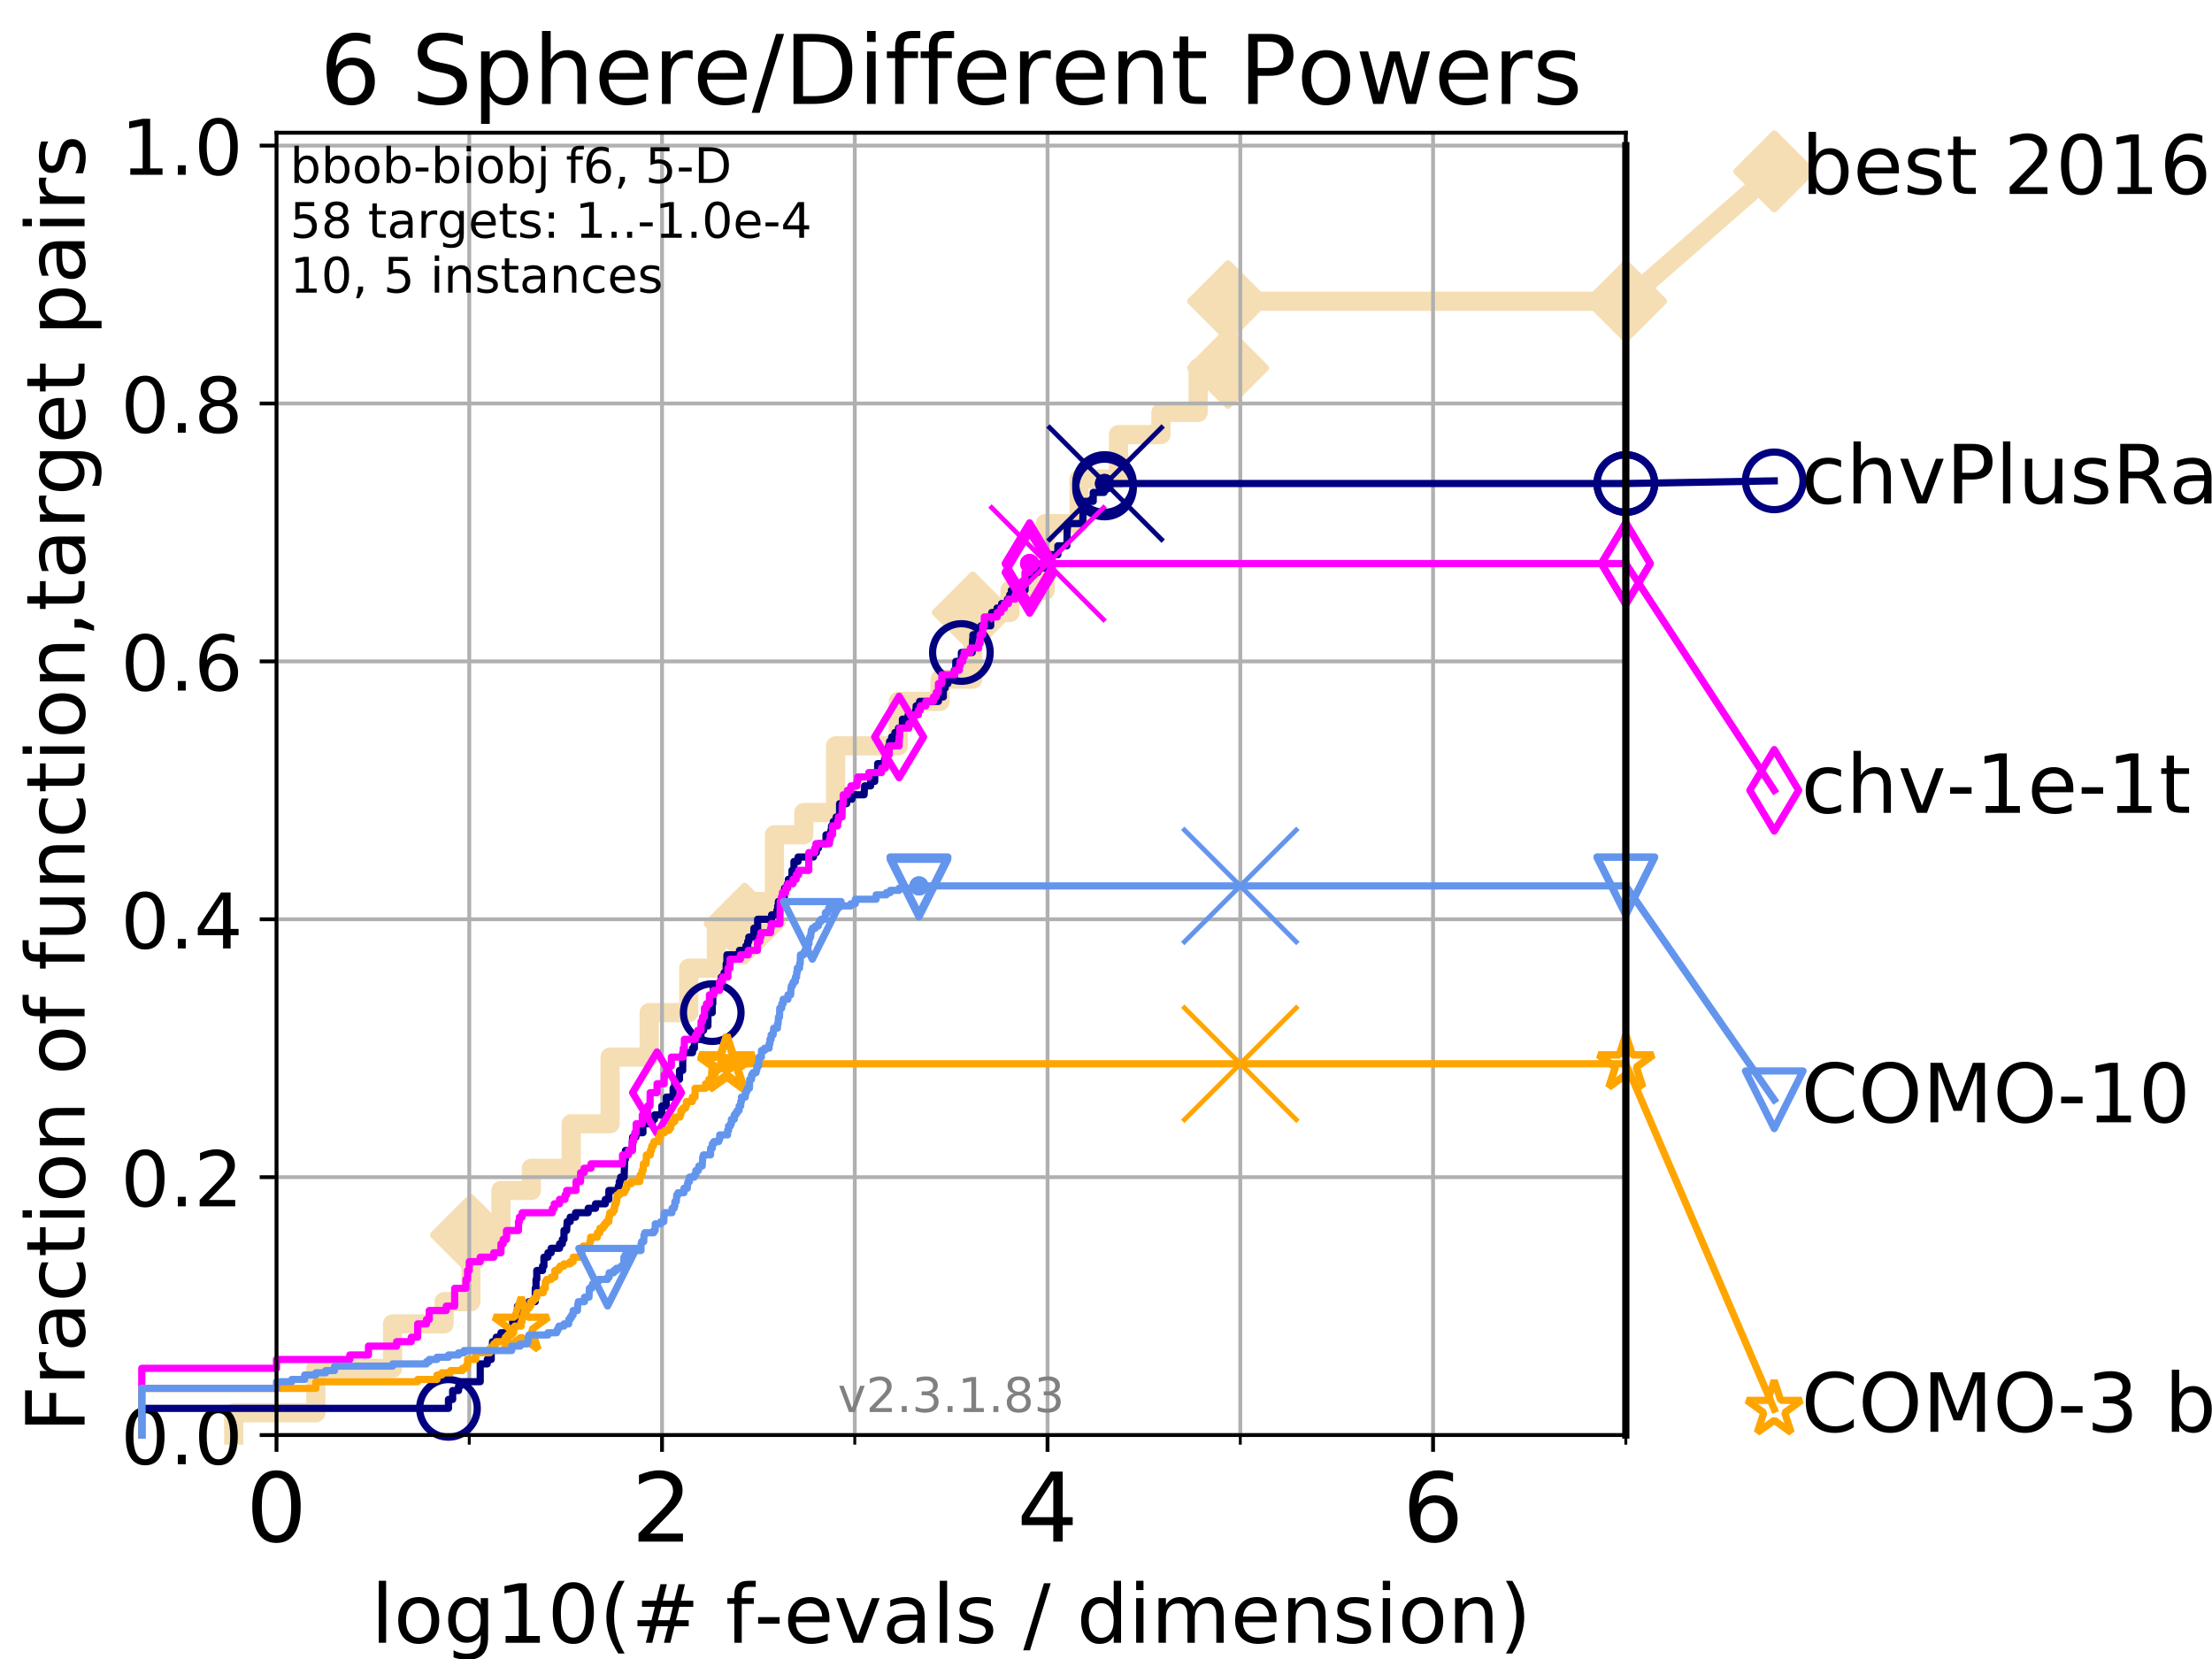 <?xml version="1.0" encoding="utf-8" standalone="no"?>
<!DOCTYPE svg PUBLIC "-//W3C//DTD SVG 1.1//EN"
  "http://www.w3.org/Graphics/SVG/1.1/DTD/svg11.dtd">
<!-- Created with matplotlib (https://matplotlib.org/) -->
<svg height="345.6pt" version="1.1" viewBox="0 0 460.8 345.6" width="460.8pt" xmlns="http://www.w3.org/2000/svg" xmlns:xlink="http://www.w3.org/1999/xlink">
 <defs>
  <style type="text/css">
*{stroke-linecap:butt;stroke-linejoin:round;}
  </style>
 </defs>
 <g id="figure_1">
  <g id="patch_1">
   <path d="M 0 345.6 
L 460.8 345.6 
L 460.8 0 
L 0 0 
z
" style="fill:#ffffff;"/>
  </g>
  <g id="axes_1">
   <g id="patch_2">
    <path d="M 57.6 298.944 
L 338.688 298.944 
L 338.688 27.648 
L 57.6 27.648 
z
" style="fill:#ffffff;"/>
   </g>
   <g id="line2d_1">
    <path d="M 48.692 298.944 
L 48.692 294.313 
L 65.797 294.313 
L 65.797 285.05 
L 81.776 285.05 
L 81.776 275.788 
L 92.504 275.788 
L 92.504 271.157 
L 98.101 271.157 
L 98.101 257.263 
L 104.355 257.263 
L 104.355 248.001 
L 110.694 248.001 
L 110.694 243.37 
L 118.994 243.37 
L 118.994 234.107 
L 127.1 234.107 
L 127.1 220.214 
L 135.24 220.214 
L 135.24 210.951 
L 143.477 210.951 
L 143.477 201.689 
L 149.232 201.689 
L 149.232 192.426 
L 155.129 192.426 
L 155.129 187.795 
L 161.329 187.795 
L 161.329 173.901 
L 167.443 173.901 
L 167.443 169.27 
L 174.07 169.27 
L 174.07 155.377 
L 187.139 155.377 
L 187.139 146.114 
L 195.839 146.114 
L 195.839 141.483 
L 202.648 141.483 
L 202.648 127.589 
L 210.404 127.589 
L 210.404 122.958 
L 217.749 122.958 
L 217.749 109.065 
L 224.79 109.065 
L 224.79 99.802 
L 233.004 99.802 
L 233.004 90.54 
L 241.841 90.54 
L 241.841 85.909 
L 249.592 85.909 
L 249.592 76.646 
L 255.834 76.646 
L 255.834 62.753 
L 338.688 62.753 
" style="fill:none;stroke:#f5deb3;stroke-linecap:square;stroke-width:4;"/>
   </g>
   <g id="line2d_2">
    <defs>
     <path d="M 0 7.778 
L 7.778 0 
L 0 -7.778 
L -7.778 0 
z
" id="m8358b370b0" style="stroke:#f5deb3;stroke-linejoin:miter;stroke-width:1.5;"/>
    </defs>
    <g>
     <use style="fill:#f5deb3;stroke:#f5deb3;stroke-linejoin:miter;stroke-width:1.5;" x="98.101" xlink:href="#m8358b370b0" y="257.263"/>
     <use style="fill:#f5deb3;stroke:#f5deb3;stroke-linejoin:miter;stroke-width:1.5;" x="155.129" xlink:href="#m8358b370b0" y="192.426"/>
     <use style="fill:#f5deb3;stroke:#f5deb3;stroke-linejoin:miter;stroke-width:1.5;" x="202.648" xlink:href="#m8358b370b0" y="127.589"/>
     <use style="fill:#f5deb3;stroke:#f5deb3;stroke-linejoin:miter;stroke-width:1.5;" x="255.834" xlink:href="#m8358b370b0" y="76.646"/>
     <use style="fill:#f5deb3;stroke:#f5deb3;stroke-linejoin:miter;stroke-width:1.5;" x="255.834" xlink:href="#m8358b370b0" y="62.753"/>
     <use style="fill:#f5deb3;stroke:#f5deb3;stroke-linejoin:miter;stroke-width:1.5;" x="338.688" xlink:href="#m8358b370b0" y="62.753"/>
    </g>
   </g>
   <g id="line2d_3">
    <path style="fill:none;stroke:#f5deb3;stroke-linecap:square;stroke-width:4;"/>
    <g/>
   </g>
   <g id="line2d_4">
    <path d="M 338.688 62.753 
L 369.608 35.706 
" style="fill:none;stroke:#f5deb3;stroke-linecap:square;stroke-width:4;"/>
    <g>
     <use style="fill:#f5deb3;stroke:#f5deb3;stroke-linejoin:miter;stroke-width:1.5;" x="338.688" xlink:href="#m8358b370b0" y="62.753"/>
     <use style="fill:#f5deb3;stroke:#f5deb3;stroke-linejoin:miter;stroke-width:1.5;" x="369.608" xlink:href="#m8358b370b0" y="35.706"/>
    </g>
   </g>
   <g id="matplotlib.axis_1">
    <g id="xtick_1">
     <g id="line2d_5">
      <path clip-path="url(#p6abec737bd)" d="M 57.6 298.944 
L 57.6 27.648 
" style="fill:none;stroke:#b0b0b0;stroke-linecap:square;stroke-width:0.8;"/>
     </g>
     <g id="line2d_6">
      <defs>
       <path d="M 0 0 
L 0 3.5 
" id="m81f1b4cac4" style="stroke:#000000;stroke-width:0.8;"/>
      </defs>
      <g>
       <use style="stroke:#000000;stroke-width:0.8;" x="57.6" xlink:href="#m81f1b4cac4" y="298.944"/>
      </g>
     </g>
     <g id="text_1">
      <!-- 0 -->
      <defs>
       <path d="M 31.781 66.406 
Q 24.172 66.406 20.328 58.906 
Q 16.5 51.422 16.5 36.375 
Q 16.5 21.391 20.328 13.891 
Q 24.172 6.391 31.781 6.391 
Q 39.453 6.391 43.281 13.891 
Q 47.125 21.391 47.125 36.375 
Q 47.125 51.422 43.281 58.906 
Q 39.453 66.406 31.781 66.406 
z
M 31.781 74.219 
Q 44.047 74.219 50.516 64.516 
Q 56.984 54.828 56.984 36.375 
Q 56.984 17.969 50.516 8.266 
Q 44.047 -1.422 31.781 -1.422 
Q 19.531 -1.422 13.062 8.266 
Q 6.594 17.969 6.594 36.375 
Q 6.594 54.828 13.062 64.516 
Q 19.531 74.219 31.781 74.219 
z
" id="DejaVuSans-48"/>
      </defs>
      <g transform="translate(51.237 321.141)scale(0.2 -0.2)">
       <use xlink:href="#DejaVuSans-48"/>
      </g>
     </g>
    </g>
    <g id="xtick_2">
     <g id="line2d_7">
      <path clip-path="url(#p6abec737bd)" d="M 137.911 298.944 
L 137.911 27.648 
" style="fill:none;stroke:#b0b0b0;stroke-linecap:square;stroke-width:0.8;"/>
     </g>
     <g id="line2d_8">
      <g>
       <use style="stroke:#000000;stroke-width:0.8;" x="137.911" xlink:href="#m81f1b4cac4" y="298.944"/>
      </g>
     </g>
     <g id="text_2">
      <!-- 2 -->
      <defs>
       <path d="M 19.188 8.297 
L 53.609 8.297 
L 53.609 0 
L 7.328 0 
L 7.328 8.297 
Q 12.938 14.109 22.625 23.891 
Q 32.328 33.688 34.812 36.531 
Q 39.547 41.844 41.422 45.531 
Q 43.312 49.219 43.312 52.781 
Q 43.312 58.594 39.234 62.25 
Q 35.156 65.922 28.609 65.922 
Q 23.969 65.922 18.812 64.312 
Q 13.672 62.703 7.812 59.422 
L 7.812 69.391 
Q 13.766 71.781 18.938 73 
Q 24.125 74.219 28.422 74.219 
Q 39.75 74.219 46.484 68.547 
Q 53.219 62.891 53.219 53.422 
Q 53.219 48.922 51.531 44.891 
Q 49.859 40.875 45.406 35.406 
Q 44.188 33.984 37.641 27.219 
Q 31.109 20.453 19.188 8.297 
z
" id="DejaVuSans-50"/>
      </defs>
      <g transform="translate(131.548 321.141)scale(0.2 -0.2)">
       <use xlink:href="#DejaVuSans-50"/>
      </g>
     </g>
    </g>
    <g id="xtick_3">
     <g id="line2d_9">
      <path clip-path="url(#p6abec737bd)" d="M 218.222 298.944 
L 218.222 27.648 
" style="fill:none;stroke:#b0b0b0;stroke-linecap:square;stroke-width:0.8;"/>
     </g>
     <g id="line2d_10">
      <g>
       <use style="stroke:#000000;stroke-width:0.8;" x="218.222" xlink:href="#m81f1b4cac4" y="298.944"/>
      </g>
     </g>
     <g id="text_3">
      <!-- 4 -->
      <defs>
       <path d="M 37.797 64.312 
L 12.891 25.391 
L 37.797 25.391 
z
M 35.203 72.906 
L 47.609 72.906 
L 47.609 25.391 
L 58.016 25.391 
L 58.016 17.188 
L 47.609 17.188 
L 47.609 0 
L 37.797 0 
L 37.797 17.188 
L 4.891 17.188 
L 4.891 26.703 
z
" id="DejaVuSans-52"/>
      </defs>
      <g transform="translate(211.859 321.141)scale(0.2 -0.2)">
       <use xlink:href="#DejaVuSans-52"/>
      </g>
     </g>
    </g>
    <g id="xtick_4">
     <g id="line2d_11">
      <path clip-path="url(#p6abec737bd)" d="M 298.533 298.944 
L 298.533 27.648 
" style="fill:none;stroke:#b0b0b0;stroke-linecap:square;stroke-width:0.8;"/>
     </g>
     <g id="line2d_12">
      <g>
       <use style="stroke:#000000;stroke-width:0.8;" x="298.533" xlink:href="#m81f1b4cac4" y="298.944"/>
      </g>
     </g>
     <g id="text_4">
      <!-- 6 -->
      <defs>
       <path d="M 33.016 40.375 
Q 26.375 40.375 22.484 35.828 
Q 18.609 31.297 18.609 23.391 
Q 18.609 15.531 22.484 10.953 
Q 26.375 6.391 33.016 6.391 
Q 39.656 6.391 43.531 10.953 
Q 47.406 15.531 47.406 23.391 
Q 47.406 31.297 43.531 35.828 
Q 39.656 40.375 33.016 40.375 
z
M 52.594 71.297 
L 52.594 62.312 
Q 48.875 64.062 45.094 64.984 
Q 41.312 65.922 37.594 65.922 
Q 27.828 65.922 22.672 59.328 
Q 17.531 52.734 16.797 39.406 
Q 19.672 43.656 24.016 45.922 
Q 28.375 48.188 33.594 48.188 
Q 44.578 48.188 50.953 41.516 
Q 57.328 34.859 57.328 23.391 
Q 57.328 12.156 50.688 5.359 
Q 44.047 -1.422 33.016 -1.422 
Q 20.359 -1.422 13.672 8.266 
Q 6.984 17.969 6.984 36.375 
Q 6.984 53.656 15.188 63.938 
Q 23.391 74.219 37.203 74.219 
Q 40.922 74.219 44.703 73.484 
Q 48.484 72.75 52.594 71.297 
z
" id="DejaVuSans-54"/>
      </defs>
      <g transform="translate(292.17 321.141)scale(0.2 -0.2)">
       <use xlink:href="#DejaVuSans-54"/>
      </g>
     </g>
    </g>
    <g id="xtick_5">
     <g id="line2d_13">
      <path clip-path="url(#p6abec737bd)" d="M 97.755 298.944 
L 97.755 27.648 
" style="fill:none;stroke:#b0b0b0;stroke-linecap:square;stroke-width:0.8;"/>
     </g>
     <g id="line2d_14">
      <defs>
       <path d="M 0 0 
L 0 2 
" id="mc909284c02" style="stroke:#000000;stroke-width:0.6;"/>
      </defs>
      <g>
       <use style="stroke:#000000;stroke-width:0.6;" x="97.755" xlink:href="#mc909284c02" y="298.944"/>
      </g>
     </g>
    </g>
    <g id="xtick_6">
     <g id="line2d_15">
      <path clip-path="url(#p6abec737bd)" d="M 178.066 298.944 
L 178.066 27.648 
" style="fill:none;stroke:#b0b0b0;stroke-linecap:square;stroke-width:0.8;"/>
     </g>
     <g id="line2d_16">
      <g>
       <use style="stroke:#000000;stroke-width:0.6;" x="178.066" xlink:href="#mc909284c02" y="298.944"/>
      </g>
     </g>
    </g>
    <g id="xtick_7">
     <g id="line2d_17">
      <path clip-path="url(#p6abec737bd)" d="M 258.377 298.944 
L 258.377 27.648 
" style="fill:none;stroke:#b0b0b0;stroke-linecap:square;stroke-width:0.8;"/>
     </g>
     <g id="line2d_18">
      <g>
       <use style="stroke:#000000;stroke-width:0.6;" x="258.377" xlink:href="#mc909284c02" y="298.944"/>
      </g>
     </g>
    </g>
    <g id="xtick_8">
     <g id="line2d_19">
      <path clip-path="url(#p6abec737bd)" d="M 338.688 298.944 
L 338.688 27.648 
" style="fill:none;stroke:#b0b0b0;stroke-linecap:square;stroke-width:0.8;"/>
     </g>
     <g id="line2d_20">
      <g>
       <use style="stroke:#000000;stroke-width:0.6;" x="338.688" xlink:href="#mc909284c02" y="298.944"/>
      </g>
     </g>
    </g>
    <g id="text_5">
     <!-- log10(# f-evals / dimension) -->
     <defs>
      <path d="M 9.422 75.984 
L 18.406 75.984 
L 18.406 0 
L 9.422 0 
z
" id="DejaVuSans-108"/>
      <path d="M 30.609 48.391 
Q 23.391 48.391 19.188 42.75 
Q 14.984 37.109 14.984 27.297 
Q 14.984 17.484 19.156 11.844 
Q 23.344 6.203 30.609 6.203 
Q 37.797 6.203 41.984 11.859 
Q 46.188 17.531 46.188 27.297 
Q 46.188 37.016 41.984 42.703 
Q 37.797 48.391 30.609 48.391 
z
M 30.609 56 
Q 42.328 56 49.016 48.375 
Q 55.719 40.766 55.719 27.297 
Q 55.719 13.875 49.016 6.219 
Q 42.328 -1.422 30.609 -1.422 
Q 18.844 -1.422 12.172 6.219 
Q 5.516 13.875 5.516 27.297 
Q 5.516 40.766 12.172 48.375 
Q 18.844 56 30.609 56 
z
" id="DejaVuSans-111"/>
      <path d="M 45.406 27.984 
Q 45.406 37.75 41.375 43.109 
Q 37.359 48.484 30.078 48.484 
Q 22.859 48.484 18.828 43.109 
Q 14.797 37.75 14.797 27.984 
Q 14.797 18.266 18.828 12.891 
Q 22.859 7.516 30.078 7.516 
Q 37.359 7.516 41.375 12.891 
Q 45.406 18.266 45.406 27.984 
z
M 54.391 6.781 
Q 54.391 -7.172 48.188 -13.984 
Q 42 -20.797 29.203 -20.797 
Q 24.469 -20.797 20.266 -20.094 
Q 16.062 -19.391 12.109 -17.922 
L 12.109 -9.188 
Q 16.062 -11.328 19.922 -12.344 
Q 23.781 -13.375 27.781 -13.375 
Q 36.625 -13.375 41.016 -8.766 
Q 45.406 -4.156 45.406 5.172 
L 45.406 9.625 
Q 42.625 4.781 38.281 2.391 
Q 33.938 0 27.875 0 
Q 17.828 0 11.672 7.656 
Q 5.516 15.328 5.516 27.984 
Q 5.516 40.672 11.672 48.328 
Q 17.828 56 27.875 56 
Q 33.938 56 38.281 53.609 
Q 42.625 51.219 45.406 46.391 
L 45.406 54.688 
L 54.391 54.688 
z
" id="DejaVuSans-103"/>
      <path d="M 12.406 8.297 
L 28.516 8.297 
L 28.516 63.922 
L 10.984 60.406 
L 10.984 69.391 
L 28.422 72.906 
L 38.281 72.906 
L 38.281 8.297 
L 54.391 8.297 
L 54.391 0 
L 12.406 0 
z
" id="DejaVuSans-49"/>
      <path d="M 31 75.875 
Q 24.469 64.656 21.281 53.656 
Q 18.109 42.672 18.109 31.391 
Q 18.109 20.125 21.312 9.062 
Q 24.516 -2 31 -13.188 
L 23.188 -13.188 
Q 15.875 -1.703 12.234 9.375 
Q 8.594 20.453 8.594 31.391 
Q 8.594 42.281 12.203 53.312 
Q 15.828 64.359 23.188 75.875 
z
" id="DejaVuSans-40"/>
      <path d="M 51.125 44 
L 36.922 44 
L 32.812 27.688 
L 47.125 27.688 
z
M 43.797 71.781 
L 38.719 51.516 
L 52.984 51.516 
L 58.109 71.781 
L 65.922 71.781 
L 60.891 51.516 
L 76.125 51.516 
L 76.125 44 
L 58.984 44 
L 54.984 27.688 
L 70.516 27.688 
L 70.516 20.219 
L 53.078 20.219 
L 48 0 
L 40.188 0 
L 45.219 20.219 
L 30.906 20.219 
L 25.875 0 
L 18.016 0 
L 23.094 20.219 
L 7.719 20.219 
L 7.719 27.688 
L 24.906 27.688 
L 29 44 
L 13.281 44 
L 13.281 51.516 
L 30.906 51.516 
L 35.891 71.781 
z
" id="DejaVuSans-35"/>
      <path id="DejaVuSans-32"/>
      <path d="M 37.109 75.984 
L 37.109 68.5 
L 28.516 68.5 
Q 23.688 68.5 21.797 66.547 
Q 19.922 64.594 19.922 59.516 
L 19.922 54.688 
L 34.719 54.688 
L 34.719 47.703 
L 19.922 47.703 
L 19.922 0 
L 10.891 0 
L 10.891 47.703 
L 2.297 47.703 
L 2.297 54.688 
L 10.891 54.688 
L 10.891 58.5 
Q 10.891 67.625 15.141 71.797 
Q 19.391 75.984 28.609 75.984 
z
" id="DejaVuSans-102"/>
      <path d="M 4.891 31.391 
L 31.203 31.391 
L 31.203 23.391 
L 4.891 23.391 
z
" id="DejaVuSans-45"/>
      <path d="M 56.203 29.594 
L 56.203 25.203 
L 14.891 25.203 
Q 15.484 15.922 20.484 11.062 
Q 25.484 6.203 34.422 6.203 
Q 39.594 6.203 44.453 7.469 
Q 49.312 8.734 54.109 11.281 
L 54.109 2.781 
Q 49.266 0.734 44.188 -0.344 
Q 39.109 -1.422 33.891 -1.422 
Q 20.797 -1.422 13.156 6.188 
Q 5.516 13.812 5.516 26.812 
Q 5.516 40.234 12.766 48.109 
Q 20.016 56 32.328 56 
Q 43.359 56 49.781 48.891 
Q 56.203 41.797 56.203 29.594 
z
M 47.219 32.234 
Q 47.125 39.594 43.094 43.984 
Q 39.062 48.391 32.422 48.391 
Q 24.906 48.391 20.391 44.141 
Q 15.875 39.891 15.188 32.172 
z
" id="DejaVuSans-101"/>
      <path d="M 2.984 54.688 
L 12.5 54.688 
L 29.594 8.797 
L 46.688 54.688 
L 56.203 54.688 
L 35.688 0 
L 23.484 0 
z
" id="DejaVuSans-118"/>
      <path d="M 34.281 27.484 
Q 23.391 27.484 19.188 25 
Q 14.984 22.516 14.984 16.5 
Q 14.984 11.719 18.141 8.906 
Q 21.297 6.109 26.703 6.109 
Q 34.188 6.109 38.703 11.406 
Q 43.219 16.703 43.219 25.484 
L 43.219 27.484 
z
M 52.203 31.203 
L 52.203 0 
L 43.219 0 
L 43.219 8.297 
Q 40.141 3.328 35.547 0.953 
Q 30.953 -1.422 24.312 -1.422 
Q 15.922 -1.422 10.953 3.297 
Q 6 8.016 6 15.922 
Q 6 25.141 12.172 29.828 
Q 18.359 34.516 30.609 34.516 
L 43.219 34.516 
L 43.219 35.406 
Q 43.219 41.609 39.141 45 
Q 35.062 48.391 27.688 48.391 
Q 23 48.391 18.547 47.266 
Q 14.109 46.141 10.016 43.891 
L 10.016 52.203 
Q 14.938 54.109 19.578 55.047 
Q 24.219 56 28.609 56 
Q 40.484 56 46.344 49.844 
Q 52.203 43.703 52.203 31.203 
z
" id="DejaVuSans-97"/>
      <path d="M 44.281 53.078 
L 44.281 44.578 
Q 40.484 46.531 36.375 47.5 
Q 32.281 48.484 27.875 48.484 
Q 21.188 48.484 17.844 46.438 
Q 14.5 44.391 14.5 40.281 
Q 14.5 37.156 16.891 35.375 
Q 19.281 33.594 26.516 31.984 
L 29.594 31.297 
Q 39.156 29.25 43.188 25.516 
Q 47.219 21.781 47.219 15.094 
Q 47.219 7.469 41.188 3.016 
Q 35.156 -1.422 24.609 -1.422 
Q 20.219 -1.422 15.453 -0.562 
Q 10.688 0.297 5.422 2 
L 5.422 11.281 
Q 10.406 8.688 15.234 7.391 
Q 20.062 6.109 24.812 6.109 
Q 31.156 6.109 34.562 8.281 
Q 37.984 10.453 37.984 14.406 
Q 37.984 18.062 35.516 20.016 
Q 33.062 21.969 24.703 23.781 
L 21.578 24.516 
Q 13.234 26.266 9.516 29.906 
Q 5.812 33.547 5.812 39.891 
Q 5.812 47.609 11.281 51.797 
Q 16.75 56 26.812 56 
Q 31.781 56 36.172 55.266 
Q 40.578 54.547 44.281 53.078 
z
" id="DejaVuSans-115"/>
      <path d="M 25.391 72.906 
L 33.688 72.906 
L 8.297 -9.281 
L 0 -9.281 
z
" id="DejaVuSans-47"/>
      <path d="M 45.406 46.391 
L 45.406 75.984 
L 54.391 75.984 
L 54.391 0 
L 45.406 0 
L 45.406 8.203 
Q 42.578 3.328 38.25 0.953 
Q 33.938 -1.422 27.875 -1.422 
Q 17.969 -1.422 11.734 6.484 
Q 5.516 14.406 5.516 27.297 
Q 5.516 40.188 11.734 48.094 
Q 17.969 56 27.875 56 
Q 33.938 56 38.25 53.625 
Q 42.578 51.266 45.406 46.391 
z
M 14.797 27.297 
Q 14.797 17.391 18.875 11.75 
Q 22.953 6.109 30.078 6.109 
Q 37.203 6.109 41.297 11.75 
Q 45.406 17.391 45.406 27.297 
Q 45.406 37.203 41.297 42.844 
Q 37.203 48.484 30.078 48.484 
Q 22.953 48.484 18.875 42.844 
Q 14.797 37.203 14.797 27.297 
z
" id="DejaVuSans-100"/>
      <path d="M 9.422 54.688 
L 18.406 54.688 
L 18.406 0 
L 9.422 0 
z
M 9.422 75.984 
L 18.406 75.984 
L 18.406 64.594 
L 9.422 64.594 
z
" id="DejaVuSans-105"/>
      <path d="M 52 44.188 
Q 55.375 50.25 60.062 53.125 
Q 64.75 56 71.094 56 
Q 79.641 56 84.281 50.016 
Q 88.922 44.047 88.922 33.016 
L 88.922 0 
L 79.891 0 
L 79.891 32.719 
Q 79.891 40.578 77.094 44.375 
Q 74.312 48.188 68.609 48.188 
Q 61.625 48.188 57.562 43.547 
Q 53.516 38.922 53.516 30.906 
L 53.516 0 
L 44.484 0 
L 44.484 32.719 
Q 44.484 40.625 41.703 44.406 
Q 38.922 48.188 33.109 48.188 
Q 26.219 48.188 22.156 43.531 
Q 18.109 38.875 18.109 30.906 
L 18.109 0 
L 9.078 0 
L 9.078 54.688 
L 18.109 54.688 
L 18.109 46.188 
Q 21.188 51.219 25.484 53.609 
Q 29.781 56 35.688 56 
Q 41.656 56 45.828 52.969 
Q 50 49.953 52 44.188 
z
" id="DejaVuSans-109"/>
      <path d="M 54.891 33.016 
L 54.891 0 
L 45.906 0 
L 45.906 32.719 
Q 45.906 40.484 42.875 44.328 
Q 39.844 48.188 33.797 48.188 
Q 26.516 48.188 22.312 43.547 
Q 18.109 38.922 18.109 30.906 
L 18.109 0 
L 9.078 0 
L 9.078 54.688 
L 18.109 54.688 
L 18.109 46.188 
Q 21.344 51.125 25.703 53.562 
Q 30.078 56 35.797 56 
Q 45.219 56 50.047 50.172 
Q 54.891 44.344 54.891 33.016 
z
" id="DejaVuSans-110"/>
      <path d="M 8.016 75.875 
L 15.828 75.875 
Q 23.141 64.359 26.781 53.312 
Q 30.422 42.281 30.422 31.391 
Q 30.422 20.453 26.781 9.375 
Q 23.141 -1.703 15.828 -13.188 
L 8.016 -13.188 
Q 14.5 -2 17.703 9.062 
Q 20.906 20.125 20.906 31.391 
Q 20.906 42.672 17.703 53.656 
Q 14.5 64.656 8.016 75.875 
z
" id="DejaVuSans-41"/>
     </defs>
     <g transform="translate(77.303 342.218)scale(0.17 -0.17)">
      <use xlink:href="#DejaVuSans-108"/>
      <use x="27.783" xlink:href="#DejaVuSans-111"/>
      <use x="88.965" xlink:href="#DejaVuSans-103"/>
      <use x="152.441" xlink:href="#DejaVuSans-49"/>
      <use x="216.064" xlink:href="#DejaVuSans-48"/>
      <use x="279.688" xlink:href="#DejaVuSans-40"/>
      <use x="318.701" xlink:href="#DejaVuSans-35"/>
      <use x="402.49" xlink:href="#DejaVuSans-32"/>
      <use x="434.277" xlink:href="#DejaVuSans-102"/>
      <use x="469.404" xlink:href="#DejaVuSans-45"/>
      <use x="505.488" xlink:href="#DejaVuSans-101"/>
      <use x="567.012" xlink:href="#DejaVuSans-118"/>
      <use x="626.191" xlink:href="#DejaVuSans-97"/>
      <use x="687.471" xlink:href="#DejaVuSans-108"/>
      <use x="715.254" xlink:href="#DejaVuSans-115"/>
      <use x="767.354" xlink:href="#DejaVuSans-32"/>
      <use x="799.141" xlink:href="#DejaVuSans-47"/>
      <use x="832.832" xlink:href="#DejaVuSans-32"/>
      <use x="864.619" xlink:href="#DejaVuSans-100"/>
      <use x="928.096" xlink:href="#DejaVuSans-105"/>
      <use x="955.879" xlink:href="#DejaVuSans-109"/>
      <use x="1053.291" xlink:href="#DejaVuSans-101"/>
      <use x="1114.814" xlink:href="#DejaVuSans-110"/>
      <use x="1178.193" xlink:href="#DejaVuSans-115"/>
      <use x="1230.293" xlink:href="#DejaVuSans-105"/>
      <use x="1258.076" xlink:href="#DejaVuSans-111"/>
      <use x="1319.258" xlink:href="#DejaVuSans-110"/>
      <use x="1382.637" xlink:href="#DejaVuSans-41"/>
     </g>
    </g>
   </g>
   <g id="matplotlib.axis_2">
    <g id="ytick_1">
     <g id="line2d_21">
      <path clip-path="url(#p6abec737bd)" d="M 57.6 298.944 
L 338.688 298.944 
" style="fill:none;stroke:#b0b0b0;stroke-linecap:square;stroke-width:0.8;"/>
     </g>
     <g id="line2d_22">
      <defs>
       <path d="M 0 0 
L -3.5 0 
" id="me926fd89b5" style="stroke:#000000;stroke-width:0.8;"/>
      </defs>
      <g>
       <use style="stroke:#000000;stroke-width:0.8;" x="57.6" xlink:href="#me926fd89b5" y="298.944"/>
      </g>
     </g>
     <g id="text_6">
      <!-- 0.0 -->
      <defs>
       <path d="M 10.688 12.406 
L 21 12.406 
L 21 0 
L 10.688 0 
z
" id="DejaVuSans-46"/>
      </defs>
      <g transform="translate(25.155 305.023)scale(0.16 -0.16)">
       <use xlink:href="#DejaVuSans-48"/>
       <use x="63.623" xlink:href="#DejaVuSans-46"/>
       <use x="95.41" xlink:href="#DejaVuSans-48"/>
      </g>
     </g>
    </g>
    <g id="ytick_2">
     <g id="line2d_23">
      <path clip-path="url(#p6abec737bd)" d="M 57.6 245.222 
L 338.688 245.222 
" style="fill:none;stroke:#b0b0b0;stroke-linecap:square;stroke-width:0.8;"/>
     </g>
     <g id="line2d_24">
      <g>
       <use style="stroke:#000000;stroke-width:0.8;" x="57.6" xlink:href="#me926fd89b5" y="245.222"/>
      </g>
     </g>
     <g id="text_7">
      <!-- 0.2 -->
      <g transform="translate(25.155 251.301)scale(0.16 -0.16)">
       <use xlink:href="#DejaVuSans-48"/>
       <use x="63.623" xlink:href="#DejaVuSans-46"/>
       <use x="95.41" xlink:href="#DejaVuSans-50"/>
      </g>
     </g>
    </g>
    <g id="ytick_3">
     <g id="line2d_25">
      <path clip-path="url(#p6abec737bd)" d="M 57.6 191.5 
L 338.688 191.5 
" style="fill:none;stroke:#b0b0b0;stroke-linecap:square;stroke-width:0.8;"/>
     </g>
     <g id="line2d_26">
      <g>
       <use style="stroke:#000000;stroke-width:0.8;" x="57.6" xlink:href="#me926fd89b5" y="191.5"/>
      </g>
     </g>
     <g id="text_8">
      <!-- 0.4 -->
      <g transform="translate(25.155 197.579)scale(0.16 -0.16)">
       <use xlink:href="#DejaVuSans-48"/>
       <use x="63.623" xlink:href="#DejaVuSans-46"/>
       <use x="95.41" xlink:href="#DejaVuSans-52"/>
      </g>
     </g>
    </g>
    <g id="ytick_4">
     <g id="line2d_27">
      <path clip-path="url(#p6abec737bd)" d="M 57.6 137.778 
L 338.688 137.778 
" style="fill:none;stroke:#b0b0b0;stroke-linecap:square;stroke-width:0.8;"/>
     </g>
     <g id="line2d_28">
      <g>
       <use style="stroke:#000000;stroke-width:0.8;" x="57.6" xlink:href="#me926fd89b5" y="137.778"/>
      </g>
     </g>
     <g id="text_9">
      <!-- 0.6 -->
      <g transform="translate(25.155 143.857)scale(0.16 -0.16)">
       <use xlink:href="#DejaVuSans-48"/>
       <use x="63.623" xlink:href="#DejaVuSans-46"/>
       <use x="95.41" xlink:href="#DejaVuSans-54"/>
      </g>
     </g>
    </g>
    <g id="ytick_5">
     <g id="line2d_29">
      <path clip-path="url(#p6abec737bd)" d="M 57.6 84.056 
L 338.688 84.056 
" style="fill:none;stroke:#b0b0b0;stroke-linecap:square;stroke-width:0.8;"/>
     </g>
     <g id="line2d_30">
      <g>
       <use style="stroke:#000000;stroke-width:0.8;" x="57.6" xlink:href="#me926fd89b5" y="84.056"/>
      </g>
     </g>
     <g id="text_10">
      <!-- 0.8 -->
      <defs>
       <path d="M 31.781 34.625 
Q 24.75 34.625 20.719 30.859 
Q 16.703 27.094 16.703 20.516 
Q 16.703 13.922 20.719 10.156 
Q 24.75 6.391 31.781 6.391 
Q 38.812 6.391 42.859 10.172 
Q 46.922 13.969 46.922 20.516 
Q 46.922 27.094 42.891 30.859 
Q 38.875 34.625 31.781 34.625 
z
M 21.922 38.812 
Q 15.578 40.375 12.031 44.719 
Q 8.5 49.078 8.5 55.328 
Q 8.5 64.062 14.719 69.141 
Q 20.953 74.219 31.781 74.219 
Q 42.672 74.219 48.875 69.141 
Q 55.078 64.062 55.078 55.328 
Q 55.078 49.078 51.531 44.719 
Q 48 40.375 41.703 38.812 
Q 48.828 37.156 52.797 32.312 
Q 56.781 27.484 56.781 20.516 
Q 56.781 9.906 50.312 4.234 
Q 43.844 -1.422 31.781 -1.422 
Q 19.734 -1.422 13.25 4.234 
Q 6.781 9.906 6.781 20.516 
Q 6.781 27.484 10.781 32.312 
Q 14.797 37.156 21.922 38.812 
z
M 18.312 54.391 
Q 18.312 48.734 21.844 45.562 
Q 25.391 42.391 31.781 42.391 
Q 38.141 42.391 41.719 45.562 
Q 45.312 48.734 45.312 54.391 
Q 45.312 60.062 41.719 63.234 
Q 38.141 66.406 31.781 66.406 
Q 25.391 66.406 21.844 63.234 
Q 18.312 60.062 18.312 54.391 
z
" id="DejaVuSans-56"/>
      </defs>
      <g transform="translate(25.155 90.135)scale(0.16 -0.16)">
       <use xlink:href="#DejaVuSans-48"/>
       <use x="63.623" xlink:href="#DejaVuSans-46"/>
       <use x="95.41" xlink:href="#DejaVuSans-56"/>
      </g>
     </g>
    </g>
    <g id="ytick_6">
     <g id="line2d_31">
      <path clip-path="url(#p6abec737bd)" d="M 57.6 30.334 
L 338.688 30.334 
" style="fill:none;stroke:#b0b0b0;stroke-linecap:square;stroke-width:0.8;"/>
     </g>
     <g id="line2d_32">
      <g>
       <use style="stroke:#000000;stroke-width:0.8;" x="57.6" xlink:href="#me926fd89b5" y="30.334"/>
      </g>
     </g>
     <g id="text_11">
      <!-- 1.0 -->
      <g transform="translate(25.155 36.413)scale(0.16 -0.16)">
       <use xlink:href="#DejaVuSans-49"/>
       <use x="63.623" xlink:href="#DejaVuSans-46"/>
       <use x="95.41" xlink:href="#DejaVuSans-48"/>
      </g>
     </g>
    </g>
    <g id="text_12">
     <!-- Fraction of function,target pairs -->
     <defs>
      <path d="M 9.812 72.906 
L 51.703 72.906 
L 51.703 64.594 
L 19.672 64.594 
L 19.672 43.109 
L 48.578 43.109 
L 48.578 34.812 
L 19.672 34.812 
L 19.672 0 
L 9.812 0 
z
" id="DejaVuSans-70"/>
      <path d="M 41.109 46.297 
Q 39.594 47.172 37.812 47.578 
Q 36.031 48 33.891 48 
Q 26.266 48 22.188 43.047 
Q 18.109 38.094 18.109 28.812 
L 18.109 0 
L 9.078 0 
L 9.078 54.688 
L 18.109 54.688 
L 18.109 46.188 
Q 20.953 51.172 25.484 53.578 
Q 30.031 56 36.531 56 
Q 37.453 56 38.578 55.875 
Q 39.703 55.766 41.062 55.516 
z
" id="DejaVuSans-114"/>
      <path d="M 48.781 52.594 
L 48.781 44.188 
Q 44.969 46.297 41.141 47.344 
Q 37.312 48.391 33.406 48.391 
Q 24.656 48.391 19.812 42.844 
Q 14.984 37.312 14.984 27.297 
Q 14.984 17.281 19.812 11.734 
Q 24.656 6.203 33.406 6.203 
Q 37.312 6.203 41.141 7.25 
Q 44.969 8.297 48.781 10.406 
L 48.781 2.094 
Q 45.016 0.344 40.984 -0.531 
Q 36.969 -1.422 32.422 -1.422 
Q 20.062 -1.422 12.781 6.344 
Q 5.516 14.109 5.516 27.297 
Q 5.516 40.672 12.859 48.328 
Q 20.219 56 33.016 56 
Q 37.156 56 41.109 55.141 
Q 45.062 54.297 48.781 52.594 
z
" id="DejaVuSans-99"/>
      <path d="M 18.312 70.219 
L 18.312 54.688 
L 36.812 54.688 
L 36.812 47.703 
L 18.312 47.703 
L 18.312 18.016 
Q 18.312 11.328 20.141 9.422 
Q 21.969 7.516 27.594 7.516 
L 36.812 7.516 
L 36.812 0 
L 27.594 0 
Q 17.188 0 13.234 3.875 
Q 9.281 7.766 9.281 18.016 
L 9.281 47.703 
L 2.688 47.703 
L 2.688 54.688 
L 9.281 54.688 
L 9.281 70.219 
z
" id="DejaVuSans-116"/>
      <path d="M 8.5 21.578 
L 8.5 54.688 
L 17.484 54.688 
L 17.484 21.922 
Q 17.484 14.156 20.5 10.266 
Q 23.531 6.391 29.594 6.391 
Q 36.859 6.391 41.078 11.031 
Q 45.312 15.672 45.312 23.688 
L 45.312 54.688 
L 54.297 54.688 
L 54.297 0 
L 45.312 0 
L 45.312 8.406 
Q 42.047 3.422 37.719 1 
Q 33.406 -1.422 27.688 -1.422 
Q 18.266 -1.422 13.375 4.438 
Q 8.5 10.297 8.5 21.578 
z
M 31.109 56 
z
" id="DejaVuSans-117"/>
      <path d="M 11.719 12.406 
L 22.016 12.406 
L 22.016 4 
L 14.016 -11.625 
L 7.719 -11.625 
L 11.719 4 
z
" id="DejaVuSans-44"/>
      <path d="M 18.109 8.203 
L 18.109 -20.797 
L 9.078 -20.797 
L 9.078 54.688 
L 18.109 54.688 
L 18.109 46.391 
Q 20.953 51.266 25.266 53.625 
Q 29.594 56 35.594 56 
Q 45.562 56 51.781 48.094 
Q 58.016 40.188 58.016 27.297 
Q 58.016 14.406 51.781 6.484 
Q 45.562 -1.422 35.594 -1.422 
Q 29.594 -1.422 25.266 0.953 
Q 20.953 3.328 18.109 8.203 
z
M 48.688 27.297 
Q 48.688 37.203 44.609 42.844 
Q 40.531 48.484 33.406 48.484 
Q 26.266 48.484 22.188 42.844 
Q 18.109 37.203 18.109 27.297 
Q 18.109 17.391 22.188 11.75 
Q 26.266 6.109 33.406 6.109 
Q 40.531 6.109 44.609 11.75 
Q 48.688 17.391 48.688 27.297 
z
" id="DejaVuSans-112"/>
     </defs>
     <g transform="translate(17.62 298.435)rotate(-90)scale(0.17 -0.17)">
      <use xlink:href="#DejaVuSans-70"/>
      <use x="57.41" xlink:href="#DejaVuSans-114"/>
      <use x="98.523" xlink:href="#DejaVuSans-97"/>
      <use x="159.803" xlink:href="#DejaVuSans-99"/>
      <use x="214.783" xlink:href="#DejaVuSans-116"/>
      <use x="253.992" xlink:href="#DejaVuSans-105"/>
      <use x="281.775" xlink:href="#DejaVuSans-111"/>
      <use x="342.957" xlink:href="#DejaVuSans-110"/>
      <use x="406.336" xlink:href="#DejaVuSans-32"/>
      <use x="438.123" xlink:href="#DejaVuSans-111"/>
      <use x="499.305" xlink:href="#DejaVuSans-102"/>
      <use x="534.51" xlink:href="#DejaVuSans-32"/>
      <use x="566.297" xlink:href="#DejaVuSans-102"/>
      <use x="601.502" xlink:href="#DejaVuSans-117"/>
      <use x="664.881" xlink:href="#DejaVuSans-110"/>
      <use x="728.26" xlink:href="#DejaVuSans-99"/>
      <use x="783.24" xlink:href="#DejaVuSans-116"/>
      <use x="822.449" xlink:href="#DejaVuSans-105"/>
      <use x="850.232" xlink:href="#DejaVuSans-111"/>
      <use x="911.414" xlink:href="#DejaVuSans-110"/>
      <use x="974.793" xlink:href="#DejaVuSans-44"/>
      <use x="1006.58" xlink:href="#DejaVuSans-116"/>
      <use x="1045.789" xlink:href="#DejaVuSans-97"/>
      <use x="1107.068" xlink:href="#DejaVuSans-114"/>
      <use x="1148.166" xlink:href="#DejaVuSans-103"/>
      <use x="1211.643" xlink:href="#DejaVuSans-101"/>
      <use x="1273.166" xlink:href="#DejaVuSans-116"/>
      <use x="1312.375" xlink:href="#DejaVuSans-32"/>
      <use x="1344.162" xlink:href="#DejaVuSans-112"/>
      <use x="1407.639" xlink:href="#DejaVuSans-97"/>
      <use x="1468.918" xlink:href="#DejaVuSans-105"/>
      <use x="1496.701" xlink:href="#DejaVuSans-114"/>
      <use x="1537.814" xlink:href="#DejaVuSans-115"/>
     </g>
    </g>
   </g>
   <g id="line2d_33">
    <defs>
     <path d="M 0 1.5 
C 0.398 1.5 0.779 1.342 1.061 1.061 
C 1.342 0.779 1.5 0.398 1.5 0 
C 1.5 -0.398 1.342 -0.779 1.061 -1.061 
C 0.779 -1.342 0.398 -1.5 0 -1.5 
C -0.398 -1.5 -0.779 -1.342 -1.061 -1.061 
C -1.342 -0.779 -1.5 -0.398 -1.5 0 
C -1.5 0.398 -1.342 0.779 -1.061 1.061 
C -0.779 1.342 -0.398 1.5 0 1.5 
z
" id="m339cf52d50" style="stroke:#f5deb3;"/>
    </defs>
    <g>
     <use style="fill:#f5deb3;stroke:#f5deb3;" x="255.834" xlink:href="#m339cf52d50" y="62.753"/>
     <use style="fill:#f5deb3;stroke:#f5deb3;" x="255.834" xlink:href="#m339cf52d50" y="62.753"/>
    </g>
   </g>
   <g id="line2d_34">
    <defs>
     <path d="M 0 1.5 
C 0.398 1.5 0.779 1.342 1.061 1.061 
C 1.342 0.779 1.5 0.398 1.5 0 
C 1.5 -0.398 1.342 -0.779 1.061 -1.061 
C 0.779 -1.342 0.398 -1.5 0 -1.5 
C -0.398 -1.5 -0.779 -1.342 -1.061 -1.061 
C -1.342 -0.779 -1.5 -0.398 -1.5 0 
C -1.5 0.398 -1.342 0.779 -1.061 1.061 
C -0.779 1.342 -0.398 1.5 0 1.5 
z
" id="mdb3fa3b747" style="stroke:#000080;"/>
    </defs>
    <g>
     <use style="fill:#000080;stroke:#000080;" x="230.092" xlink:href="#mdb3fa3b747" y="100.728"/>
     <use style="fill:#000080;stroke:#000080;" x="230.092" xlink:href="#mdb3fa3b747" y="100.728"/>
    </g>
   </g>
   <g id="line2d_35">
    <path d="M 29.533 298.944 
L 29.533 293.387 
L 93.422 293.387 
L 93.422 291.534 
L 94.295 291.534 
L 94.295 289.682 
L 95.526 289.682 
L 95.526 288.755 
L 95.918 288.755 
L 95.918 287.829 
L 100.04 287.829 
L 100.04 284.124 
L 101.507 284.124 
L 101.507 283.198 
L 102.331 283.198 
L 102.331 281.345 
L 102.597 281.345 
L 102.597 279.493 
L 103.372 279.493 
L 103.372 278.567 
L 104.355 278.567 
L 104.355 277.64 
L 105.733 277.64 
L 105.733 276.714 
L 106.803 276.714 
L 106.803 274.862 
L 107.415 274.862 
L 107.415 273.935 
L 107.811 273.935 
L 107.811 272.083 
L 110.189 272.083 
L 110.189 271.157 
L 111.506 271.157 
L 111.506 268.378 
L 111.663 268.378 
L 111.663 266.526 
L 111.82 266.526 
L 111.82 264.673 
L 113.023 264.673 
L 113.023 263.747 
L 113.311 263.747 
L 113.311 261.894 
L 114.148 261.894 
L 114.148 260.968 
L 114.817 260.968 
L 114.817 260.042 
L 116.562 260.042 
L 116.562 259.116 
L 117.145 259.116 
L 117.145 258.189 
L 117.486 258.189 
L 117.486 256.337 
L 118.04 256.337 
L 118.149 254.484 
L 118.787 254.484 
L 118.787 253.558 
L 119.899 253.558 
L 119.899 252.632 
L 122.531 252.632 
L 122.531 251.706 
L 124.063 251.706 
L 124.063 250.779 
L 126.1 250.779 
L 126.1 249.853 
L 126.839 249.853 
L 126.839 248.001 
L 128.827 248.001 
L 128.827 247.075 
L 129.002 247.075 
L 129.002 246.148 
L 129.291 246.148 
L 129.291 245.222 
L 130.019 245.222 
L 130.128 241.517 
L 130.291 241.517 
L 130.291 239.665 
L 131.691 239.665 
L 131.79 236.886 
L 132.47 236.886 
L 132.47 235.96 
L 133.932 235.96 
L 133.932 234.107 
L 135.879 234.107 
L 135.879 233.181 
L 136.343 233.181 
L 136.343 232.255 
L 137.876 232.255 
L 137.876 230.402 
L 138.795 230.402 
L 138.795 228.55 
L 140.226 228.55 
L 140.226 226.697 
L 140.559 226.697 
L 140.559 224.845 
L 141.549 224.845 
L 141.549 222.992 
L 142.216 222.992 
L 142.243 219.287 
L 144.27 219.287 
L 144.27 218.361 
L 144.653 218.361 
L 144.653 216.509 
L 146.02 216.509 
L 146.02 214.656 
L 146.559 214.656 
L 146.559 213.73 
L 147.47 213.73 
L 147.49 210.951 
L 148.373 210.951 
L 148.373 209.099 
L 148.488 209.099 
L 148.488 207.246 
L 148.602 207.246 
L 148.602 205.394 
L 150.258 205.394 
L 150.258 203.541 
L 150.85 203.541 
L 150.85 202.615 
L 151.276 202.615 
L 151.276 200.762 
L 151.438 200.762 
L 151.438 198.91 
L 154.043 198.91 
L 154.043 197.984 
L 155.387 197.984 
L 155.387 197.057 
L 155.767 197.057 
L 155.767 196.131 
L 155.991 196.131 
L 155.991 195.205 
L 156.988 195.205 
L 157.058 193.353 
L 157.832 193.353 
L 157.832 191.5 
L 160.737 191.5 
L 160.737 190.574 
L 161.832 190.574 
L 161.832 189.648 
L 161.999 189.648 
L 161.999 188.721 
L 162.148 188.721 
L 162.148 187.795 
L 163.348 187.795 
L 163.429 185.016 
L 164.016 185.016 
L 164.016 184.09 
L 164.234 184.09 
L 164.234 183.164 
L 164.988 183.164 
L 164.988 181.311 
L 165.397 181.311 
L 165.397 179.459 
L 166.255 179.459 
L 166.255 178.533 
L 169.452 178.533 
L 169.452 177.606 
L 170.058 177.606 
L 170.058 176.68 
L 170.505 176.68 
L 170.505 175.754 
L 172.074 175.754 
L 172.074 173.901 
L 173.091 173.901 
L 173.091 172.975 
L 173.221 172.975 
L 173.221 172.049 
L 173.599 172.049 
L 173.599 171.123 
L 174.184 171.123 
L 174.184 170.196 
L 174.896 170.196 
L 174.905 167.418 
L 176.376 167.418 
L 176.376 166.492 
L 177.47 166.492 
L 177.47 165.565 
L 180.008 165.565 
L 180.108 163.713 
L 181.373 163.713 
L 181.373 162.787 
L 182.221 162.787 
L 182.221 160.934 
L 182.836 160.934 
L 182.836 159.082 
L 184.262 159.082 
L 184.262 158.155 
L 184.613 158.155 
L 184.613 156.303 
L 185.121 156.303 
L 185.121 155.377 
L 185.327 155.377 
L 185.327 154.45 
L 185.754 154.45 
L 185.754 153.524 
L 186.426 153.524 
L 186.426 152.598 
L 187.17 152.598 
L 187.17 151.672 
L 187.992 151.672 
L 187.992 149.819 
L 189.19 149.819 
L 189.19 148.893 
L 190.731 148.893 
L 190.731 147.967 
L 190.85 147.967 
L 190.85 147.04 
L 191.575 147.04 
L 191.575 146.114 
L 195.491 146.114 
L 195.491 145.188 
L 196.509 145.188 
L 196.509 143.336 
L 196.895 143.336 
L 196.895 142.409 
L 197.463 142.409 
L 197.463 141.483 
L 198.746 141.483 
L 198.79 139.631 
L 199.108 139.631 
L 199.108 137.778 
L 200.275 137.778 
L 200.275 135.926 
L 202.525 135.926 
L 202.624 133.147 
L 202.682 133.147 
L 202.682 132.221 
L 203.647 132.221 
L 203.647 131.294 
L 204.366 131.294 
L 204.366 130.368 
L 206.378 130.368 
L 206.378 128.516 
L 206.602 128.516 
L 206.602 127.589 
L 207.7 127.589 
L 207.7 126.663 
L 208.664 126.663 
L 208.664 125.737 
L 209.883 125.737 
L 209.883 124.811 
L 210.355 124.811 
L 210.355 123.884 
L 210.688 123.884 
L 210.688 122.958 
L 213.535 122.958 
L 213.579 121.106 
L 214.186 121.106 
L 214.186 119.253 
L 216.187 119.253 
L 216.187 118.327 
L 217.958 118.327 
L 217.958 117.401 
L 218.677 117.401 
L 218.677 115.548 
L 220.377 115.548 
L 220.377 113.696 
L 222.247 113.696 
L 222.327 109.991 
L 222.379 109.991 
L 222.379 109.065 
L 225.534 109.065 
L 225.635 106.286 
L 225.924 106.286 
L 225.924 104.433 
L 227.737 104.433 
L 227.737 102.581 
L 230.002 102.581 
L 230.092 100.728 
L 338.688 100.728 
L 338.688 100.728 
" style="fill:none;stroke:#000080;stroke-linecap:square;stroke-width:1.5;"/>
   </g>
   <g id="line2d_36">
    <defs>
     <path d="M 0 6 
C 1.591 6 3.117 5.368 4.243 4.243 
C 5.368 3.117 6 1.591 6 0 
C 6 -1.591 5.368 -3.117 4.243 -4.243 
C 3.117 -5.368 1.591 -6 0 -6 
C -1.591 -6 -3.117 -5.368 -4.243 -4.243 
C -5.368 -3.117 -6 -1.591 -6 0 
C -6 1.591 -5.368 3.117 -4.243 4.243 
C -3.117 5.368 -1.591 6 0 6 
z
" id="md06d0f1093" style="stroke:#000080;stroke-width:1.5;"/>
    </defs>
    <g>
     <use style="fill-opacity:0;stroke:#000080;stroke-width:1.5;" x="93.422" xlink:href="#md06d0f1093" y="293.387"/>
     <use style="fill-opacity:0;stroke:#000080;stroke-width:1.5;" x="148.373" xlink:href="#md06d0f1093" y="210.951"/>
     <use style="fill-opacity:0;stroke:#000080;stroke-width:1.5;" x="200.275" xlink:href="#md06d0f1093" y="135.926"/>
     <use style="fill-opacity:0;stroke:#000080;stroke-width:1.5;" x="230.092" xlink:href="#md06d0f1093" y="101.655"/>
     <use style="fill-opacity:0;stroke:#000080;stroke-width:1.5;" x="230.092" xlink:href="#md06d0f1093" y="100.728"/>
     <use style="fill-opacity:0;stroke:#000080;stroke-width:1.5;" x="338.688" xlink:href="#md06d0f1093" y="100.728"/>
    </g>
   </g>
   <g id="line2d_37">
    <path style="fill:none;stroke:#000080;stroke-linecap:square;stroke-width:1.5;"/>
    <g/>
   </g>
   <g id="line2d_38">
    <path clip-path="url(#p6abec737bd)" d="M 230.31 100.728 
" style="fill:none;stroke:#000080;stroke-linecap:square;stroke-width:1.5;"/>
    <defs>
     <path d="M -12 12 
L 12 -12 
M -12 -12 
L 12 12 
" id="m6350fa93f1" style="stroke:#000080;"/>
    </defs>
    <g clip-path="url(#p6abec737bd)">
     <use style="fill:#000080;stroke:#000080;" x="230.31" xlink:href="#m6350fa93f1" y="100.728"/>
    </g>
   </g>
   <g id="line2d_39">
    <defs>
     <path d="M 0 1.5 
C 0.398 1.5 0.779 1.342 1.061 1.061 
C 1.342 0.779 1.5 0.398 1.5 0 
C 1.5 -0.398 1.342 -0.779 1.061 -1.061 
C 0.779 -1.342 0.398 -1.5 0 -1.5 
C -0.398 -1.5 -0.779 -1.342 -1.061 -1.061 
C -1.342 -0.779 -1.5 -0.398 -1.5 0 
C -1.5 0.398 -1.342 0.779 -1.061 1.061 
C -0.779 1.342 -0.398 1.5 0 1.5 
z
" id="m361d95c8b6" style="stroke:#ff00ff;"/>
    </defs>
    <g>
     <use style="fill:#ff00ff;stroke:#ff00ff;" x="214.488" xlink:href="#m361d95c8b6" y="117.401"/>
     <use style="fill:#ff00ff;stroke:#ff00ff;" x="214.488" xlink:href="#m361d95c8b6" y="117.401"/>
    </g>
   </g>
   <g id="line2d_40">
    <path d="M 29.533 298.944 
L 29.533 285.05 
L 57.6 285.05 
L 57.6 283.198 
L 72.868 283.198 
L 72.868 282.272 
L 76.759 282.272 
L 76.759 280.419 
L 82.627 280.419 
L 82.627 279.493 
L 85.667 279.493 
L 85.667 278.567 
L 87.01 278.567 
L 87.01 275.788 
L 88.847 275.788 
L 88.847 274.862 
L 89.419 274.862 
L 89.419 273.009 
L 92.969 273.009 
L 92.969 272.083 
L 94.715 272.083 
L 94.715 268.378 
L 97.044 268.378 
L 97.044 266.526 
L 97.403 266.526 
L 97.403 264.673 
L 97.755 264.673 
L 97.755 262.821 
L 100.04 262.821 
L 100.04 261.894 
L 102.859 261.894 
L 102.859 260.968 
L 104.355 260.968 
L 104.355 259.116 
L 104.826 259.116 
L 104.826 258.189 
L 105.51 258.189 
L 105.51 256.337 
L 108.006 256.337 
L 108.006 254.484 
L 108.199 254.484 
L 108.199 253.558 
L 108.764 253.558 
L 108.764 252.632 
L 115.077 252.632 
L 115.077 251.706 
L 115.46 251.706 
L 115.46 250.779 
L 116.562 250.779 
L 116.562 249.853 
L 117.71 249.853 
L 117.71 248.927 
L 118.04 248.927 
L 118.04 248.001 
L 119.997 248.001 
L 119.997 246.148 
L 120.945 246.148 
L 120.945 244.296 
L 121.668 244.296 
L 121.668 243.37 
L 123.111 243.37 
L 123.111 242.443 
L 129.686 242.443 
L 129.686 240.591 
L 130.927 240.591 
L 130.927 239.665 
L 131.691 239.665 
L 131.691 237.812 
L 131.987 237.812 
L 131.987 236.886 
L 132.23 236.886 
L 132.23 235.96 
L 132.518 235.96 
L 132.518 234.107 
L 133.8 234.107 
L 133.8 232.255 
L 134.912 232.255 
L 134.912 230.402 
L 135.402 230.402 
L 135.442 227.623 
L 136.869 227.623 
L 136.869 225.771 
L 138.358 225.771 
L 138.358 223.918 
L 138.861 223.918 
L 138.861 222.992 
L 139.091 222.992 
L 139.091 222.066 
L 139.856 222.066 
L 139.856 220.214 
L 142.325 220.214 
L 142.325 218.361 
L 142.567 218.361 
L 142.567 216.509 
L 144.912 216.509 
L 144.912 215.582 
L 145.327 215.582 
L 145.327 214.656 
L 146.042 214.656 
L 146.042 212.804 
L 146.346 212.804 
L 146.346 211.877 
L 146.749 211.877 
L 146.749 210.025 
L 147.165 210.025 
L 147.165 209.099 
L 147.789 209.099 
L 147.789 207.246 
L 148.696 207.246 
L 148.696 206.32 
L 149.894 206.32 
L 149.894 204.467 
L 150.514 204.467 
L 150.514 203.541 
L 151.645 203.541 
L 151.645 201.689 
L 152.068 201.689 
L 152.068 199.836 
L 154.236 199.836 
L 154.236 198.91 
L 155.867 198.91 
L 155.867 197.984 
L 157.787 197.984 
L 157.787 196.131 
L 158.282 196.131 
L 158.282 195.205 
L 158.509 195.205 
L 158.509 194.279 
L 160.528 194.279 
L 160.528 193.353 
L 160.661 193.353 
L 160.661 192.426 
L 162.466 192.426 
L 162.543 187.795 
L 162.762 187.795 
L 162.762 186.869 
L 162.979 186.869 
L 162.979 185.943 
L 163.67 185.943 
L 163.67 185.016 
L 164.094 185.016 
L 164.094 184.09 
L 165.208 184.09 
L 165.208 183.164 
L 165.859 183.164 
L 165.859 182.238 
L 166.365 182.238 
L 166.365 181.311 
L 168.476 181.311 
L 168.488 177.606 
L 169.724 177.606 
L 169.724 176.68 
L 169.975 176.68 
L 169.975 175.754 
L 172.801 175.754 
L 172.801 174.828 
L 172.956 174.828 
L 172.956 173.901 
L 173.436 173.901 
L 173.436 172.049 
L 174.495 172.049 
L 174.495 171.123 
L 174.652 171.123 
L 174.652 170.196 
L 175.395 170.196 
L 175.485 167.418 
L 175.658 167.418 
L 175.658 165.565 
L 176.532 165.565 
L 176.532 164.639 
L 177.256 164.639 
L 177.256 163.713 
L 178.528 163.713 
L 178.528 162.787 
L 178.673 162.787 
L 178.673 161.86 
L 180.982 161.86 
L 180.982 160.934 
L 183.643 160.934 
L 183.643 160.008 
L 184.433 160.008 
L 184.447 157.229 
L 185.239 157.229 
L 185.239 155.377 
L 187.302 155.377 
L 187.302 153.524 
L 187.424 153.524 
L 187.424 151.672 
L 189.331 151.672 
L 189.331 150.745 
L 190.302 150.745 
L 190.324 148.893 
L 191.303 148.893 
L 191.303 147.967 
L 191.732 147.967 
L 191.732 147.04 
L 192.861 147.04 
L 192.861 146.114 
L 194.448 146.114 
L 194.448 145.188 
L 195.017 145.188 
L 195.017 144.262 
L 195.483 144.262 
L 195.483 142.409 
L 196.204 142.409 
L 196.204 140.557 
L 198.892 140.557 
L 198.892 139.631 
L 199.845 139.631 
L 199.845 138.704 
L 200.004 138.704 
L 200.004 137.778 
L 200.576 137.778 
L 200.576 136.852 
L 200.857 136.852 
L 200.857 135.926 
L 202.153 135.926 
L 202.153 134.999 
L 203.871 134.999 
L 203.871 134.073 
L 204.172 134.073 
L 204.172 132.221 
L 204.726 132.221 
L 204.726 130.368 
L 205.044 130.368 
L 205.044 128.516 
L 207.752 128.516 
L 207.752 127.589 
L 208.533 127.589 
L 208.533 126.663 
L 209.241 126.663 
L 209.241 125.737 
L 210.09 125.737 
L 210.09 124.811 
L 211.477 124.811 
L 211.477 123.884 
L 211.704 123.884 
L 211.704 122.958 
L 212.251 122.958 
L 212.251 122.032 
L 212.916 122.032 
L 212.916 121.106 
L 213.523 121.106 
L 213.523 119.253 
L 214.488 119.253 
L 214.488 117.401 
L 338.688 117.401 
L 338.688 117.401 
" style="fill:none;stroke:#ff00ff;stroke-linecap:square;stroke-width:1.5;"/>
   </g>
   <g id="line2d_41">
    <defs>
     <path d="M 0 8.485 
L 5.091 0 
L 0 -8.485 
L -5.091 0 
z
" id="m2c7df49e95" style="stroke:#ff00ff;stroke-linejoin:miter;stroke-width:1.5;"/>
    </defs>
    <g>
     <use style="fill-opacity:0;stroke:#ff00ff;stroke-linejoin:miter;stroke-width:1.5;" x="136.869" xlink:href="#m2c7df49e95" y="227.623"/>
     <use style="fill-opacity:0;stroke:#ff00ff;stroke-linejoin:miter;stroke-width:1.5;" x="187.302" xlink:href="#m2c7df49e95" y="153.524"/>
     <use style="fill-opacity:0;stroke:#ff00ff;stroke-linejoin:miter;stroke-width:1.5;" x="214.488" xlink:href="#m2c7df49e95" y="119.253"/>
     <use style="fill-opacity:0;stroke:#ff00ff;stroke-linejoin:miter;stroke-width:1.5;" x="214.488" xlink:href="#m2c7df49e95" y="117.401"/>
     <use style="fill-opacity:0;stroke:#ff00ff;stroke-linejoin:miter;stroke-width:1.5;" x="338.688" xlink:href="#m2c7df49e95" y="117.401"/>
    </g>
   </g>
   <g id="line2d_42">
    <path style="fill:none;stroke:#ff00ff;stroke-linecap:square;stroke-width:1.5;"/>
    <g/>
   </g>
   <g id="line2d_43">
    <path clip-path="url(#p6abec737bd)" d="M 218.223 117.401 
" style="fill:none;stroke:#ff00ff;stroke-linecap:square;stroke-width:1.5;"/>
    <defs>
     <path d="M -12 12 
L 12 -12 
M -12 -12 
L 12 12 
" id="m8fd9d8c4be" style="stroke:#ff00ff;"/>
    </defs>
    <g clip-path="url(#p6abec737bd)">
     <use style="fill:#ff00ff;stroke:#ff00ff;" x="218.223" xlink:href="#m8fd9d8c4be" y="117.401"/>
    </g>
   </g>
   <g id="line2d_44">
    <defs>
     <path d="M 0 1.5 
C 0.398 1.5 0.779 1.342 1.061 1.061 
C 1.342 0.779 1.5 0.398 1.5 0 
C 1.5 -0.398 1.342 -0.779 1.061 -1.061 
C 0.779 -1.342 0.398 -1.5 0 -1.5 
C -0.398 -1.5 -0.779 -1.342 -1.061 -1.061 
C -1.342 -0.779 -1.5 -0.398 -1.5 0 
C -1.5 0.398 -1.342 0.779 -1.061 1.061 
C -0.779 1.342 -0.398 1.5 0 1.5 
z
" id="ma0d54e73c9" style="stroke:#ffa500;"/>
    </defs>
    <g>
     <use style="fill:#ffa500;stroke:#ffa500;" x="151.405" xlink:href="#ma0d54e73c9" y="221.603"/>
     <use style="fill:#ffa500;stroke:#ffa500;" x="151.405" xlink:href="#ma0d54e73c9" y="221.603"/>
    </g>
   </g>
   <g id="line2d_45">
    <path d="M 29.533 298.944 
L 29.533 289.218 
L 65.797 289.218 
L 65.797 287.829 
L 87.01 287.829 
L 87.01 287.366 
L 91.03 287.366 
L 91.03 286.44 
L 92.027 286.44 
L 92.027 285.977 
L 93.864 285.977 
L 93.864 285.514 
L 96.301 285.514 
L 96.301 285.05 
L 97.044 285.05 
L 97.044 284.587 
L 97.403 284.587 
L 97.403 283.198 
L 99.098 283.198 
L 99.098 281.809 
L 102.06 281.809 
L 102.06 280.882 
L 102.597 280.882 
L 102.597 280.419 
L 102.859 280.419 
L 102.859 279.956 
L 103.372 279.956 
L 103.372 279.493 
L 105.057 279.493 
L 105.057 279.03 
L 105.285 279.03 
L 105.285 278.567 
L 105.733 278.567 
L 105.733 278.104 
L 106.594 278.104 
L 106.594 277.64 
L 107.009 277.64 
L 107.009 276.714 
L 107.213 276.714 
L 107.213 276.251 
L 108.578 276.251 
L 108.578 275.325 
L 108.764 275.325 
L 108.764 274.399 
L 109.132 274.399 
L 109.132 273.472 
L 109.668 273.472 
L 109.668 272.546 
L 110.189 272.546 
L 110.189 272.083 
L 110.527 272.083 
L 110.527 271.157 
L 111.023 271.157 
L 111.023 270.694 
L 111.506 270.694 
L 111.506 270.231 
L 111.82 270.231 
L 111.82 269.304 
L 113.168 269.304 
L 113.168 268.378 
L 113.595 268.378 
L 113.595 266.989 
L 113.874 266.989 
L 113.874 266.526 
L 114.817 266.526 
L 114.817 266.062 
L 115.586 266.062 
L 115.586 264.673 
L 116.323 264.673 
L 116.323 264.21 
L 116.68 264.21 
L 116.68 263.747 
L 117.486 263.747 
L 117.486 263.284 
L 118.787 263.284 
L 118.787 262.821 
L 119.402 262.821 
L 119.402 261.894 
L 120.852 261.894 
L 120.852 261.431 
L 121.219 261.431 
L 121.31 260.042 
L 121.49 260.042 
L 121.49 259.579 
L 122.782 259.579 
L 122.865 258.653 
L 123.03 258.653 
L 123.03 257.726 
L 124.444 257.726 
L 124.444 256.8 
L 124.965 256.8 
L 124.965 255.874 
L 125.612 255.874 
L 125.612 255.411 
L 125.962 255.411 
L 125.962 254.948 
L 126.304 254.948 
L 126.304 254.484 
L 126.839 254.484 
L 126.839 253.558 
L 126.97 253.558 
L 127.035 252.632 
L 127.674 252.632 
L 127.674 252.169 
L 127.985 252.169 
L 127.985 251.243 
L 128.108 251.243 
L 128.108 250.779 
L 128.351 250.779 
L 128.351 250.316 
L 128.471 250.316 
L 128.531 248.927 
L 129.06 248.927 
L 129.06 248.464 
L 130.073 248.464 
L 130.073 248.001 
L 130.291 248.001 
L 130.291 247.538 
L 130.559 247.538 
L 130.559 246.611 
L 131.49 246.611 
L 131.49 246.148 
L 133.262 246.148 
L 133.353 244.759 
L 133.756 244.759 
L 133.756 243.833 
L 133.976 243.833 
L 134.019 242.443 
L 134.577 242.443 
L 134.661 240.591 
L 135.482 240.591 
L 135.482 239.665 
L 135.721 239.665 
L 135.761 238.738 
L 136.112 238.738 
L 136.112 238.275 
L 136.228 238.275 
L 136.228 237.812 
L 137.199 237.812 
L 137.199 236.886 
L 137.594 236.886 
L 137.594 235.96 
L 138.46 235.96 
L 138.46 235.496 
L 139.35 235.496 
L 139.35 235.033 
L 139.699 235.033 
L 139.699 234.107 
L 140.042 234.107 
L 140.042 233.644 
L 140.559 233.644 
L 140.559 232.718 
L 141.634 232.718 
L 141.634 232.255 
L 141.83 232.255 
L 141.83 231.328 
L 142.216 231.328 
L 142.216 230.865 
L 142.805 230.865 
L 142.805 230.402 
L 142.989 230.402 
L 142.989 229.476 
L 144.221 229.476 
L 144.221 228.55 
L 144.795 228.55 
L 144.795 226.697 
L 146.979 226.697 
L 146.979 225.771 
L 147.67 225.771 
L 147.67 224.845 
L 148.2 224.845 
L 148.277 222.992 
L 149.486 222.992 
L 149.486 222.529 
L 151.081 222.529 
L 151.081 222.066 
L 151.405 222.066 
L 151.405 221.603 
L 338.688 221.603 
L 338.688 221.603 
" style="fill:none;stroke:#ffa500;stroke-linecap:square;stroke-width:1.5;"/>
   </g>
   <g id="line2d_46">
    <defs>
     <path d="M 0 -6 
L -1.347 -1.854 
L -5.706 -1.854 
L -2.18 0.708 
L -3.527 4.854 
L -0 2.292 
L 3.527 4.854 
L 2.18 0.708 
L 5.706 -1.854 
L 1.347 -1.854 
z
" id="m9bc3dd346e" style="stroke:#ffa500;stroke-linejoin:bevel;stroke-width:1.5;"/>
    </defs>
    <g>
     <use style="fill-opacity:0;stroke:#ffa500;stroke-linejoin:bevel;stroke-width:1.5;" x="108.578" xlink:href="#m9bc3dd346e" y="276.251"/>
     <use style="fill-opacity:0;stroke:#ffa500;stroke-linejoin:bevel;stroke-width:1.5;" x="151.405" xlink:href="#m9bc3dd346e" y="222.066"/>
     <use style="fill-opacity:0;stroke:#ffa500;stroke-linejoin:bevel;stroke-width:1.5;" x="151.405" xlink:href="#m9bc3dd346e" y="222.066"/>
     <use style="fill-opacity:0;stroke:#ffa500;stroke-linejoin:bevel;stroke-width:1.5;" x="151.405" xlink:href="#m9bc3dd346e" y="221.603"/>
     <use style="fill-opacity:0;stroke:#ffa500;stroke-linejoin:bevel;stroke-width:1.5;" x="151.405" xlink:href="#m9bc3dd346e" y="221.603"/>
     <use style="fill-opacity:0;stroke:#ffa500;stroke-linejoin:bevel;stroke-width:1.5;" x="338.688" xlink:href="#m9bc3dd346e" y="221.603"/>
    </g>
   </g>
   <g id="line2d_47">
    <path style="fill:none;stroke:#ffa500;stroke-linecap:square;stroke-width:1.5;"/>
    <g/>
   </g>
   <g id="line2d_48">
    <path clip-path="url(#p6abec737bd)" d="M 258.377 221.603 
" style="fill:none;stroke:#ffa500;stroke-linecap:square;stroke-width:1.5;"/>
    <defs>
     <path d="M -12 12 
L 12 -12 
M -12 -12 
L 12 12 
" id="m114a45896d" style="stroke:#ffa500;"/>
    </defs>
    <g clip-path="url(#p6abec737bd)">
     <use style="fill:#ffa500;stroke:#ffa500;" x="258.377" xlink:href="#m114a45896d" y="221.603"/>
    </g>
   </g>
   <g id="line2d_49">
    <defs>
     <path d="M 0 1.5 
C 0.398 1.5 0.779 1.342 1.061 1.061 
C 1.342 0.779 1.5 0.398 1.5 0 
C 1.5 -0.398 1.342 -0.779 1.061 -1.061 
C 0.779 -1.342 0.398 -1.5 0 -1.5 
C -0.398 -1.5 -0.779 -1.342 -1.061 -1.061 
C -1.342 -0.779 -1.5 -0.398 -1.5 0 
C -1.5 0.398 -1.342 0.779 -1.061 1.061 
C -0.779 1.342 -0.398 1.5 0 1.5 
z
" id="m6b201ec531" style="stroke:#6495ed;"/>
    </defs>
    <g>
     <use style="fill:#6495ed;stroke:#6495ed;" x="191.44" xlink:href="#m6b201ec531" y="184.553"/>
     <use style="fill:#6495ed;stroke:#6495ed;" x="191.44" xlink:href="#m6b201ec531" y="184.553"/>
    </g>
   </g>
   <g id="line2d_50">
    <path d="M 29.533 298.944 
L 29.533 289.218 
L 57.6 289.218 
L 57.6 287.829 
L 60.78 287.829 
L 60.78 287.366 
L 63.468 287.366 
L 63.468 286.44 
L 65.797 286.44 
L 65.797 285.977 
L 67.851 285.977 
L 67.851 285.514 
L 69.688 285.514 
L 69.688 284.587 
L 81.776 284.587 
L 81.776 284.124 
L 88.847 284.124 
L 88.847 283.661 
L 89.419 283.661 
L 89.419 283.198 
L 91.03 283.198 
L 91.03 282.735 
L 93.422 282.735 
L 93.422 282.272 
L 95.526 282.272 
L 95.526 281.809 
L 96.676 281.809 
L 96.676 281.345 
L 106.594 281.345 
L 106.594 280.419 
L 108.389 280.419 
L 108.389 279.956 
L 109.843 279.956 
L 109.843 279.493 
L 110.017 279.493 
L 110.017 278.567 
L 110.189 278.567 
L 110.189 278.104 
L 114.148 278.104 
L 114.148 277.64 
L 115.959 277.64 
L 115.959 277.177 
L 116.203 277.177 
L 116.203 276.714 
L 116.443 276.714 
L 116.443 276.251 
L 117.486 276.251 
L 117.486 275.788 
L 118.471 275.788 
L 118.471 274.862 
L 118.787 274.862 
L 118.787 274.399 
L 119.097 274.399 
L 119.097 273.935 
L 119.402 273.935 
L 119.402 273.009 
L 120.287 273.009 
L 120.382 271.62 
L 120.477 271.62 
L 120.477 271.157 
L 121.756 271.157 
L 121.756 270.231 
L 122.699 270.231 
L 122.782 268.378 
L 123.274 268.378 
L 123.274 267.915 
L 123.434 267.915 
L 123.434 267.452 
L 124.14 267.452 
L 124.14 266.989 
L 124.669 266.989 
L 124.669 266.526 
L 126.574 266.526 
L 126.574 266.062 
L 126.905 266.062 
L 126.905 265.136 
L 127.861 265.136 
L 127.861 264.673 
L 128.411 264.673 
L 128.411 264.21 
L 129.405 264.21 
L 129.405 263.747 
L 129.964 263.747 
L 129.964 261.894 
L 130.237 261.894 
L 130.237 261.431 
L 130.452 261.431 
L 130.452 260.505 
L 133.533 260.505 
L 133.533 259.116 
L 133.667 259.116 
L 133.667 258.653 
L 134.106 258.653 
L 134.15 257.263 
L 134.322 257.263 
L 134.322 256.8 
L 136.189 256.8 
L 136.189 256.337 
L 136.495 256.337 
L 136.495 254.948 
L 137.665 254.948 
L 137.665 254.484 
L 138.29 254.484 
L 138.324 253.095 
L 138.426 253.095 
L 138.426 252.632 
L 139.98 252.632 
L 140.011 251.706 
L 140.439 251.706 
L 140.439 251.243 
L 140.589 251.243 
L 140.589 250.316 
L 140.886 250.316 
L 140.974 248.927 
L 141.235 248.927 
L 141.235 248.464 
L 142.486 248.464 
L 142.486 247.538 
L 143.196 247.538 
L 143.196 246.611 
L 143.324 246.611 
L 143.324 246.148 
L 143.629 246.148 
L 143.629 245.222 
L 144.63 245.222 
L 144.63 244.759 
L 144.959 244.759 
L 144.959 243.833 
L 145.486 243.833 
L 145.576 242.906 
L 146.281 242.906 
L 146.388 241.054 
L 146.517 241.054 
L 146.517 240.591 
L 148.025 240.591 
L 148.025 239.201 
L 148.392 239.201 
L 148.392 238.275 
L 148.715 238.275 
L 148.715 237.812 
L 149.718 237.812 
L 149.718 237.349 
L 149.929 237.349 
L 149.929 236.423 
L 151.566 236.423 
L 151.566 235.496 
L 151.772 235.496 
L 151.772 234.57 
L 152.161 234.57 
L 152.161 234.107 
L 152.36 234.107 
L 152.36 233.181 
L 152.959 233.181 
L 152.959 232.255 
L 153.294 232.255 
L 153.294 231.792 
L 153.595 231.792 
L 153.595 231.328 
L 153.974 231.328 
L 153.974 230.402 
L 154.304 230.402 
L 154.304 229.476 
L 154.453 229.476 
L 154.453 228.55 
L 155.258 228.55 
L 155.258 227.623 
L 155.489 227.623 
L 155.489 227.16 
L 155.679 227.16 
L 155.679 226.697 
L 156.126 226.697 
L 156.175 224.845 
L 156.563 224.845 
L 156.563 223.918 
L 156.848 223.918 
L 156.848 223.455 
L 157.506 223.455 
L 157.506 222.992 
L 157.642 222.992 
L 157.675 222.066 
L 158.042 222.066 
L 158.13 220.214 
L 158.615 220.214 
L 158.637 218.824 
L 159.283 218.824 
L 159.283 218.361 
L 160.22 218.361 
L 160.22 217.435 
L 160.394 217.435 
L 160.394 216.509 
L 160.642 216.509 
L 160.642 215.582 
L 161.054 215.582 
L 161.165 214.193 
L 161.956 214.193 
L 161.956 213.267 
L 162.087 213.267 
L 162.165 211.877 
L 162.389 211.877 
L 162.432 210.025 
L 162.854 210.025 
L 162.854 209.099 
L 163.144 209.099 
L 163.144 208.172 
L 164.141 208.172 
L 164.141 207.246 
L 164.705 207.246 
L 164.78 205.857 
L 164.84 205.857 
L 164.84 205.394 
L 165.069 205.394 
L 165.069 204.931 
L 165.288 204.931 
L 165.288 204.467 
L 165.697 204.467 
L 165.697 203.541 
L 165.943 203.541 
L 165.943 202.615 
L 166.083 202.615 
L 166.083 201.689 
L 166.555 201.689 
L 166.555 200.762 
L 166.696 200.762 
L 166.743 198.91 
L 167.411 198.91 
L 167.411 198.447 
L 167.666 198.447 
L 167.666 197.984 
L 167.923 197.984 
L 167.923 197.521 
L 168.324 197.521 
L 168.324 196.594 
L 168.537 196.594 
L 168.537 195.668 
L 168.657 195.668 
L 168.657 195.205 
L 168.871 195.205 
L 168.947 194.279 
L 169.006 194.279 
L 169.006 193.816 
L 169.222 193.816 
L 169.222 193.353 
L 169.87 193.353 
L 169.87 192.889 
L 170.484 192.889 
L 170.484 192.426 
L 170.639 192.426 
L 170.639 191.963 
L 171.03 191.963 
L 171.03 191.5 
L 171.906 191.5 
L 171.95 190.111 
L 172.448 190.111 
L 172.448 189.648 
L 172.621 189.648 
L 172.621 189.184 
L 174.707 189.184 
L 174.707 188.721 
L 177.241 188.721 
L 177.241 188.258 
L 178.184 188.258 
L 178.184 187.332 
L 182.518 187.332 
L 182.518 186.406 
L 184.652 186.406 
L 184.652 185.943 
L 185.469 185.943 
L 185.469 185.479 
L 187.302 185.479 
L 187.302 185.016 
L 191.44 185.016 
L 191.44 184.553 
L 338.688 184.553 
L 338.688 184.553 
" style="fill:none;stroke:#6495ed;stroke-linecap:square;stroke-width:1.5;"/>
   </g>
   <g id="line2d_51">
    <defs>
     <path d="M -0 6 
L 6 -6 
L -6 -6 
z
" id="mc0dbbe805a" style="stroke:#6495ed;stroke-linejoin:miter;stroke-width:1.5;"/>
    </defs>
    <g>
     <use style="fill-opacity:0;stroke:#6495ed;stroke-linejoin:miter;stroke-width:1.5;" x="126.574" xlink:href="#mc0dbbe805a" y="266.062"/>
     <use style="fill-opacity:0;stroke:#6495ed;stroke-linejoin:miter;stroke-width:1.5;" x="169.222" xlink:href="#mc0dbbe805a" y="193.816"/>
     <use style="fill-opacity:0;stroke:#6495ed;stroke-linejoin:miter;stroke-width:1.5;" x="191.44" xlink:href="#mc0dbbe805a" y="185.016"/>
     <use style="fill-opacity:0;stroke:#6495ed;stroke-linejoin:miter;stroke-width:1.5;" x="191.44" xlink:href="#mc0dbbe805a" y="184.553"/>
     <use style="fill-opacity:0;stroke:#6495ed;stroke-linejoin:miter;stroke-width:1.5;" x="191.44" xlink:href="#mc0dbbe805a" y="184.553"/>
     <use style="fill-opacity:0;stroke:#6495ed;stroke-linejoin:miter;stroke-width:1.5;" x="338.688" xlink:href="#mc0dbbe805a" y="184.553"/>
    </g>
   </g>
   <g id="line2d_52">
    <path style="fill:none;stroke:#6495ed;stroke-linecap:square;stroke-width:1.5;"/>
    <g/>
   </g>
   <g id="line2d_53">
    <path clip-path="url(#p6abec737bd)" d="M 258.377 184.553 
" style="fill:none;stroke:#6495ed;stroke-linecap:square;stroke-width:1.5;"/>
    <defs>
     <path d="M -12 12 
L 12 -12 
M -12 -12 
L 12 12 
" id="m15b1c68f74" style="stroke:#6495ed;"/>
    </defs>
    <g clip-path="url(#p6abec737bd)">
     <use style="fill:#6495ed;stroke:#6495ed;" x="258.377" xlink:href="#m15b1c68f74" y="184.553"/>
    </g>
   </g>
   <g id="line2d_54">
    <path d="M 338.688 221.603 
L 369.608 293.572 
" style="fill:none;stroke:#ffa500;stroke-linecap:square;stroke-width:1.5;"/>
    <g>
     <use style="fill-opacity:0;stroke:#ffa500;stroke-linejoin:bevel;stroke-width:1.5;" x="338.688" xlink:href="#m9bc3dd346e" y="221.603"/>
     <use style="fill-opacity:0;stroke:#ffa500;stroke-linejoin:bevel;stroke-width:1.5;" x="369.608" xlink:href="#m9bc3dd346e" y="293.572"/>
    </g>
   </g>
   <g id="line2d_55">
    <path d="M 338.688 184.553 
L 369.608 229.105 
" style="fill:none;stroke:#6495ed;stroke-linecap:square;stroke-width:1.5;"/>
    <g>
     <use style="fill-opacity:0;stroke:#6495ed;stroke-linejoin:miter;stroke-width:1.5;" x="338.688" xlink:href="#mc0dbbe805a" y="184.553"/>
     <use style="fill-opacity:0;stroke:#6495ed;stroke-linejoin:miter;stroke-width:1.5;" x="369.608" xlink:href="#mc0dbbe805a" y="229.105"/>
    </g>
   </g>
   <g id="line2d_56">
    <path d="M 338.688 117.401 
L 369.608 164.639 
" style="fill:none;stroke:#ff00ff;stroke-linecap:square;stroke-width:1.5;"/>
    <g>
     <use style="fill-opacity:0;stroke:#ff00ff;stroke-linejoin:miter;stroke-width:1.5;" x="338.688" xlink:href="#m2c7df49e95" y="117.401"/>
     <use style="fill-opacity:0;stroke:#ff00ff;stroke-linejoin:miter;stroke-width:1.5;" x="369.608" xlink:href="#m2c7df49e95" y="164.639"/>
    </g>
   </g>
   <g id="line2d_57">
    <path d="M 338.688 100.728 
L 369.608 100.173 
" style="fill:none;stroke:#000080;stroke-linecap:square;stroke-width:1.5;"/>
    <g>
     <use style="fill-opacity:0;stroke:#000080;stroke-width:1.5;" x="338.688" xlink:href="#md06d0f1093" y="100.728"/>
     <use style="fill-opacity:0;stroke:#000080;stroke-width:1.5;" x="369.608" xlink:href="#md06d0f1093" y="100.173"/>
    </g>
   </g>
   <g id="line2d_58">
    <path d="M 338.688 298.944 
L 338.688 30.334 
" style="fill:none;stroke:#000000;stroke-linecap:square;stroke-width:1.5;"/>
   </g>
   <g id="patch_3">
    <path d="M 57.6 298.944 
L 57.6 27.648 
" style="fill:none;stroke:#000000;stroke-linecap:square;stroke-linejoin:miter;stroke-width:0.8;"/>
   </g>
   <g id="patch_4">
    <path d="M 338.688 298.944 
L 338.688 27.648 
" style="fill:none;stroke:#000000;stroke-linecap:square;stroke-linejoin:miter;stroke-width:0.8;"/>
   </g>
   <g id="patch_5">
    <path d="M 57.6 298.944 
L 338.688 298.944 
" style="fill:none;stroke:#000000;stroke-linecap:square;stroke-linejoin:miter;stroke-width:0.8;"/>
   </g>
   <g id="patch_6">
    <path d="M 57.6 27.648 
L 338.688 27.648 
" style="fill:none;stroke:#000000;stroke-linecap:square;stroke-linejoin:miter;stroke-width:0.8;"/>
   </g>
   <g id="text_13">
    <!-- COMO-3 bi -->
    <defs>
     <path d="M 64.406 67.281 
L 64.406 56.891 
Q 59.422 61.531 53.781 63.812 
Q 48.141 66.109 41.797 66.109 
Q 29.297 66.109 22.656 58.469 
Q 16.016 50.828 16.016 36.375 
Q 16.016 21.969 22.656 14.328 
Q 29.297 6.688 41.797 6.688 
Q 48.141 6.688 53.781 8.984 
Q 59.422 11.281 64.406 15.922 
L 64.406 5.609 
Q 59.234 2.094 53.438 0.328 
Q 47.656 -1.422 41.219 -1.422 
Q 24.656 -1.422 15.125 8.703 
Q 5.609 18.844 5.609 36.375 
Q 5.609 53.953 15.125 64.078 
Q 24.656 74.219 41.219 74.219 
Q 47.75 74.219 53.531 72.484 
Q 59.328 70.75 64.406 67.281 
z
" id="DejaVuSans-67"/>
     <path d="M 39.406 66.219 
Q 28.656 66.219 22.328 58.203 
Q 16.016 50.203 16.016 36.375 
Q 16.016 22.609 22.328 14.594 
Q 28.656 6.594 39.406 6.594 
Q 50.141 6.594 56.422 14.594 
Q 62.703 22.609 62.703 36.375 
Q 62.703 50.203 56.422 58.203 
Q 50.141 66.219 39.406 66.219 
z
M 39.406 74.219 
Q 54.734 74.219 63.906 63.938 
Q 73.094 53.656 73.094 36.375 
Q 73.094 19.141 63.906 8.859 
Q 54.734 -1.422 39.406 -1.422 
Q 24.031 -1.422 14.812 8.828 
Q 5.609 19.094 5.609 36.375 
Q 5.609 53.656 14.812 63.938 
Q 24.031 74.219 39.406 74.219 
z
" id="DejaVuSans-79"/>
     <path d="M 9.812 72.906 
L 24.516 72.906 
L 43.109 23.297 
L 61.812 72.906 
L 76.516 72.906 
L 76.516 0 
L 66.891 0 
L 66.891 64.016 
L 48.094 14.016 
L 38.188 14.016 
L 19.391 64.016 
L 19.391 0 
L 9.812 0 
z
" id="DejaVuSans-77"/>
     <path d="M 40.578 39.312 
Q 47.656 37.797 51.625 33 
Q 55.609 28.219 55.609 21.188 
Q 55.609 10.406 48.188 4.484 
Q 40.766 -1.422 27.094 -1.422 
Q 22.516 -1.422 17.656 -0.516 
Q 12.797 0.391 7.625 2.203 
L 7.625 11.719 
Q 11.719 9.328 16.594 8.109 
Q 21.484 6.891 26.812 6.891 
Q 36.078 6.891 40.938 10.547 
Q 45.797 14.203 45.797 21.188 
Q 45.797 27.641 41.281 31.266 
Q 36.766 34.906 28.719 34.906 
L 20.219 34.906 
L 20.219 43.016 
L 29.109 43.016 
Q 36.375 43.016 40.234 45.922 
Q 44.094 48.828 44.094 54.297 
Q 44.094 59.906 40.109 62.906 
Q 36.141 65.922 28.719 65.922 
Q 24.656 65.922 20.016 65.031 
Q 15.375 64.156 9.812 62.312 
L 9.812 71.094 
Q 15.438 72.656 20.344 73.438 
Q 25.25 74.219 29.594 74.219 
Q 40.828 74.219 47.359 69.109 
Q 53.906 64.016 53.906 55.328 
Q 53.906 49.266 50.438 45.094 
Q 46.969 40.922 40.578 39.312 
z
" id="DejaVuSans-51"/>
     <path d="M 48.688 27.297 
Q 48.688 37.203 44.609 42.844 
Q 40.531 48.484 33.406 48.484 
Q 26.266 48.484 22.188 42.844 
Q 18.109 37.203 18.109 27.297 
Q 18.109 17.391 22.188 11.75 
Q 26.266 6.109 33.406 6.109 
Q 40.531 6.109 44.609 11.75 
Q 48.688 17.391 48.688 27.297 
z
M 18.109 46.391 
Q 20.953 51.266 25.266 53.625 
Q 29.594 56 35.594 56 
Q 45.562 56 51.781 48.094 
Q 58.016 40.188 58.016 27.297 
Q 58.016 14.406 51.781 6.484 
Q 45.562 -1.422 35.594 -1.422 
Q 29.594 -1.422 25.266 0.953 
Q 20.953 3.328 18.109 8.203 
L 18.109 0 
L 9.078 0 
L 9.078 75.984 
L 18.109 75.984 
z
" id="DejaVuSans-98"/>
    </defs>
    <g transform="translate(375.229 298.263)scale(0.17 -0.17)">
     <use xlink:href="#DejaVuSans-67"/>
     <use x="69.824" xlink:href="#DejaVuSans-79"/>
     <use x="148.535" xlink:href="#DejaVuSans-77"/>
     <use x="234.814" xlink:href="#DejaVuSans-79"/>
     <use x="313.557" xlink:href="#DejaVuSans-45"/>
     <use x="349.641" xlink:href="#DejaVuSans-51"/>
     <use x="413.264" xlink:href="#DejaVuSans-32"/>
     <use x="445.051" xlink:href="#DejaVuSans-98"/>
     <use x="508.527" xlink:href="#DejaVuSans-105"/>
    </g>
   </g>
   <g id="text_14">
    <!-- COMO-10 b -->
    <g transform="translate(375.229 233.796)scale(0.17 -0.17)">
     <use xlink:href="#DejaVuSans-67"/>
     <use x="69.824" xlink:href="#DejaVuSans-79"/>
     <use x="148.535" xlink:href="#DejaVuSans-77"/>
     <use x="234.814" xlink:href="#DejaVuSans-79"/>
     <use x="313.557" xlink:href="#DejaVuSans-45"/>
     <use x="349.641" xlink:href="#DejaVuSans-49"/>
     <use x="413.264" xlink:href="#DejaVuSans-48"/>
     <use x="476.887" xlink:href="#DejaVuSans-32"/>
     <use x="508.674" xlink:href="#DejaVuSans-98"/>
    </g>
   </g>
   <g id="text_15">
    <!-- chv-1e-1t -->
    <defs>
     <path d="M 54.891 33.016 
L 54.891 0 
L 45.906 0 
L 45.906 32.719 
Q 45.906 40.484 42.875 44.328 
Q 39.844 48.188 33.797 48.188 
Q 26.516 48.188 22.312 43.547 
Q 18.109 38.922 18.109 30.906 
L 18.109 0 
L 9.078 0 
L 9.078 75.984 
L 18.109 75.984 
L 18.109 46.188 
Q 21.344 51.125 25.703 53.562 
Q 30.078 56 35.797 56 
Q 45.219 56 50.047 50.172 
Q 54.891 44.344 54.891 33.016 
z
" id="DejaVuSans-104"/>
    </defs>
    <g transform="translate(375.229 169.33)scale(0.17 -0.17)">
     <use xlink:href="#DejaVuSans-99"/>
     <use x="54.98" xlink:href="#DejaVuSans-104"/>
     <use x="118.359" xlink:href="#DejaVuSans-118"/>
     <use x="177.508" xlink:href="#DejaVuSans-45"/>
     <use x="213.592" xlink:href="#DejaVuSans-49"/>
     <use x="277.215" xlink:href="#DejaVuSans-101"/>
     <use x="338.738" xlink:href="#DejaVuSans-45"/>
     <use x="374.822" xlink:href="#DejaVuSans-49"/>
     <use x="438.445" xlink:href="#DejaVuSans-116"/>
    </g>
   </g>
   <g id="text_16">
    <!-- chvPlusRa -->
    <defs>
     <path d="M 19.672 64.797 
L 19.672 37.406 
L 32.078 37.406 
Q 38.969 37.406 42.719 40.969 
Q 46.484 44.531 46.484 51.125 
Q 46.484 57.672 42.719 61.234 
Q 38.969 64.797 32.078 64.797 
z
M 9.812 72.906 
L 32.078 72.906 
Q 44.344 72.906 50.609 67.359 
Q 56.891 61.812 56.891 51.125 
Q 56.891 40.328 50.609 34.812 
Q 44.344 29.297 32.078 29.297 
L 19.672 29.297 
L 19.672 0 
L 9.812 0 
z
" id="DejaVuSans-80"/>
     <path d="M 44.391 34.188 
Q 47.562 33.109 50.562 29.594 
Q 53.562 26.078 56.594 19.922 
L 66.609 0 
L 56 0 
L 46.688 18.703 
Q 43.062 26.031 39.672 28.422 
Q 36.281 30.812 30.422 30.812 
L 19.672 30.812 
L 19.672 0 
L 9.812 0 
L 9.812 72.906 
L 32.078 72.906 
Q 44.578 72.906 50.734 67.672 
Q 56.891 62.453 56.891 51.906 
Q 56.891 45.016 53.688 40.469 
Q 50.484 35.938 44.391 34.188 
z
M 19.672 64.797 
L 19.672 38.922 
L 32.078 38.922 
Q 39.203 38.922 42.844 42.219 
Q 46.484 45.516 46.484 51.906 
Q 46.484 58.297 42.844 61.547 
Q 39.203 64.797 32.078 64.797 
z
" id="DejaVuSans-82"/>
    </defs>
    <g transform="translate(375.229 104.864)scale(0.17 -0.17)">
     <use xlink:href="#DejaVuSans-99"/>
     <use x="54.98" xlink:href="#DejaVuSans-104"/>
     <use x="118.359" xlink:href="#DejaVuSans-118"/>
     <use x="177.539" xlink:href="#DejaVuSans-80"/>
     <use x="237.842" xlink:href="#DejaVuSans-108"/>
     <use x="265.625" xlink:href="#DejaVuSans-117"/>
     <use x="329.004" xlink:href="#DejaVuSans-115"/>
     <use x="381.104" xlink:href="#DejaVuSans-82"/>
     <use x="450.555" xlink:href="#DejaVuSans-97"/>
    </g>
   </g>
   <g id="text_17">
    <!-- best 2016 -->
    <g transform="translate(375.229 40.397)scale(0.17 -0.17)">
     <use xlink:href="#DejaVuSans-98"/>
     <use x="63.477" xlink:href="#DejaVuSans-101"/>
     <use x="125" xlink:href="#DejaVuSans-115"/>
     <use x="177.1" xlink:href="#DejaVuSans-116"/>
     <use x="216.309" xlink:href="#DejaVuSans-32"/>
     <use x="248.096" xlink:href="#DejaVuSans-50"/>
     <use x="311.719" xlink:href="#DejaVuSans-48"/>
     <use x="375.342" xlink:href="#DejaVuSans-49"/>
     <use x="438.965" xlink:href="#DejaVuSans-54"/>
    </g>
   </g>
   <g id="text_18">
    <!-- bbob-biobj f6, 5-D -->
    <defs>
     <path d="M 9.422 54.688 
L 18.406 54.688 
L 18.406 -0.984 
Q 18.406 -11.422 14.422 -16.109 
Q 10.453 -20.797 1.609 -20.797 
L -1.812 -20.797 
L -1.812 -13.188 
L 0.594 -13.188 
Q 5.719 -13.188 7.562 -10.812 
Q 9.422 -8.453 9.422 -0.984 
z
M 9.422 75.984 
L 18.406 75.984 
L 18.406 64.594 
L 9.422 64.594 
z
" id="DejaVuSans-106"/>
     <path d="M 10.797 72.906 
L 49.516 72.906 
L 49.516 64.594 
L 19.828 64.594 
L 19.828 46.734 
Q 21.969 47.469 24.109 47.828 
Q 26.266 48.188 28.422 48.188 
Q 40.625 48.188 47.75 41.5 
Q 54.891 34.812 54.891 23.391 
Q 54.891 11.625 47.562 5.094 
Q 40.234 -1.422 26.906 -1.422 
Q 22.312 -1.422 17.547 -0.641 
Q 12.797 0.141 7.719 1.703 
L 7.719 11.625 
Q 12.109 9.234 16.797 8.062 
Q 21.484 6.891 26.703 6.891 
Q 35.156 6.891 40.078 11.328 
Q 45.016 15.766 45.016 23.391 
Q 45.016 31 40.078 35.438 
Q 35.156 39.891 26.703 39.891 
Q 22.75 39.891 18.812 39.016 
Q 14.891 38.141 10.797 36.281 
z
" id="DejaVuSans-53"/>
     <path d="M 19.672 64.797 
L 19.672 8.109 
L 31.594 8.109 
Q 46.688 8.109 53.688 14.938 
Q 60.688 21.781 60.688 36.531 
Q 60.688 51.172 53.688 57.984 
Q 46.688 64.797 31.594 64.797 
z
M 9.812 72.906 
L 30.078 72.906 
Q 51.266 72.906 61.172 64.094 
Q 71.094 55.281 71.094 36.531 
Q 71.094 17.672 61.125 8.828 
Q 51.172 0 30.078 0 
L 9.812 0 
z
" id="DejaVuSans-68"/>
    </defs>
    <g transform="translate(60.411 38.111)scale(0.102 -0.102)">
     <use xlink:href="#DejaVuSans-98"/>
     <use x="63.477" xlink:href="#DejaVuSans-98"/>
     <use x="126.953" xlink:href="#DejaVuSans-111"/>
     <use x="188.135" xlink:href="#DejaVuSans-98"/>
     <use x="251.611" xlink:href="#DejaVuSans-45"/>
     <use x="287.695" xlink:href="#DejaVuSans-98"/>
     <use x="351.172" xlink:href="#DejaVuSans-105"/>
     <use x="378.955" xlink:href="#DejaVuSans-111"/>
     <use x="440.137" xlink:href="#DejaVuSans-98"/>
     <use x="503.613" xlink:href="#DejaVuSans-106"/>
     <use x="531.396" xlink:href="#DejaVuSans-32"/>
     <use x="563.184" xlink:href="#DejaVuSans-102"/>
     <use x="598.389" xlink:href="#DejaVuSans-54"/>
     <use x="662.012" xlink:href="#DejaVuSans-44"/>
     <use x="693.799" xlink:href="#DejaVuSans-32"/>
     <use x="725.586" xlink:href="#DejaVuSans-53"/>
     <use x="789.209" xlink:href="#DejaVuSans-45"/>
     <use x="825.293" xlink:href="#DejaVuSans-68"/>
    </g>
    <!-- 58 targets: 1..-1.0e-4 -->
    <defs>
     <path d="M 11.719 12.406 
L 22.016 12.406 
L 22.016 0 
L 11.719 0 
z
M 11.719 51.703 
L 22.016 51.703 
L 22.016 39.312 
L 11.719 39.312 
z
" id="DejaVuSans-58"/>
    </defs>
    <g transform="translate(60.411 49.533)scale(0.102 -0.102)">
     <use xlink:href="#DejaVuSans-53"/>
     <use x="63.623" xlink:href="#DejaVuSans-56"/>
     <use x="127.246" xlink:href="#DejaVuSans-32"/>
     <use x="159.033" xlink:href="#DejaVuSans-116"/>
     <use x="198.242" xlink:href="#DejaVuSans-97"/>
     <use x="259.521" xlink:href="#DejaVuSans-114"/>
     <use x="300.619" xlink:href="#DejaVuSans-103"/>
     <use x="364.096" xlink:href="#DejaVuSans-101"/>
     <use x="425.619" xlink:href="#DejaVuSans-116"/>
     <use x="464.828" xlink:href="#DejaVuSans-115"/>
     <use x="516.928" xlink:href="#DejaVuSans-58"/>
     <use x="550.619" xlink:href="#DejaVuSans-32"/>
     <use x="582.406" xlink:href="#DejaVuSans-49"/>
     <use x="646.029" xlink:href="#DejaVuSans-46"/>
     <use x="677.816" xlink:href="#DejaVuSans-46"/>
     <use x="709.604" xlink:href="#DejaVuSans-45"/>
     <use x="745.688" xlink:href="#DejaVuSans-49"/>
     <use x="809.311" xlink:href="#DejaVuSans-46"/>
     <use x="841.098" xlink:href="#DejaVuSans-48"/>
     <use x="904.721" xlink:href="#DejaVuSans-101"/>
     <use x="966.244" xlink:href="#DejaVuSans-45"/>
     <use x="1002.328" xlink:href="#DejaVuSans-52"/>
    </g>
    <!-- 10, 5 instances -->
    <g transform="translate(60.411 60.955)scale(0.102 -0.102)">
     <use xlink:href="#DejaVuSans-49"/>
     <use x="63.623" xlink:href="#DejaVuSans-48"/>
     <use x="127.246" xlink:href="#DejaVuSans-44"/>
     <use x="159.033" xlink:href="#DejaVuSans-32"/>
     <use x="190.82" xlink:href="#DejaVuSans-53"/>
     <use x="254.443" xlink:href="#DejaVuSans-32"/>
     <use x="286.23" xlink:href="#DejaVuSans-105"/>
     <use x="314.014" xlink:href="#DejaVuSans-110"/>
     <use x="377.393" xlink:href="#DejaVuSans-115"/>
     <use x="429.492" xlink:href="#DejaVuSans-116"/>
     <use x="468.701" xlink:href="#DejaVuSans-97"/>
     <use x="529.98" xlink:href="#DejaVuSans-110"/>
     <use x="593.359" xlink:href="#DejaVuSans-99"/>
     <use x="648.34" xlink:href="#DejaVuSans-101"/>
     <use x="709.863" xlink:href="#DejaVuSans-115"/>
    </g>
   </g>
   <g id="text_19">
    <!-- v2.3.1.83 -->
    <g style="fill:#808080;" transform="translate(174.511 294.151)scale(0.1 -0.1)">
     <use xlink:href="#DejaVuSans-118"/>
     <use x="59.18" xlink:href="#DejaVuSans-50"/>
     <use x="122.803" xlink:href="#DejaVuSans-46"/>
     <use x="154.59" xlink:href="#DejaVuSans-51"/>
     <use x="218.213" xlink:href="#DejaVuSans-46"/>
     <use x="250" xlink:href="#DejaVuSans-49"/>
     <use x="313.623" xlink:href="#DejaVuSans-46"/>
     <use x="345.41" xlink:href="#DejaVuSans-56"/>
     <use x="409.033" xlink:href="#DejaVuSans-51"/>
    </g>
   </g>
   <g id="text_20">
    <!-- 6 Sphere/Different Powers -->
    <defs>
     <path d="M 53.516 70.516 
L 53.516 60.891 
Q 47.906 63.578 42.922 64.891 
Q 37.938 66.219 33.297 66.219 
Q 25.25 66.219 20.875 63.094 
Q 16.5 59.969 16.5 54.203 
Q 16.5 49.359 19.406 46.891 
Q 22.312 44.438 30.422 42.922 
L 36.375 41.703 
Q 47.406 39.594 52.656 34.297 
Q 57.906 29 57.906 20.125 
Q 57.906 9.516 50.797 4.047 
Q 43.703 -1.422 29.984 -1.422 
Q 24.812 -1.422 18.969 -0.25 
Q 13.141 0.922 6.891 3.219 
L 6.891 13.375 
Q 12.891 10.016 18.656 8.297 
Q 24.422 6.594 29.984 6.594 
Q 38.422 6.594 43.016 9.906 
Q 47.609 13.234 47.609 19.391 
Q 47.609 24.75 44.312 27.781 
Q 41.016 30.812 33.5 32.328 
L 27.484 33.5 
Q 16.453 35.688 11.516 40.375 
Q 6.594 45.062 6.594 53.422 
Q 6.594 63.094 13.406 68.656 
Q 20.219 74.219 32.172 74.219 
Q 37.312 74.219 42.625 73.281 
Q 47.953 72.359 53.516 70.516 
z
" id="DejaVuSans-83"/>
     <path d="M 4.203 54.688 
L 13.188 54.688 
L 24.422 12.016 
L 35.594 54.688 
L 46.188 54.688 
L 57.422 12.016 
L 68.609 54.688 
L 77.594 54.688 
L 63.281 0 
L 52.688 0 
L 40.922 44.828 
L 29.109 0 
L 18.5 0 
z
" id="DejaVuSans-119"/>
    </defs>
    <g transform="translate(66.622 21.648)scale(0.2 -0.2)">
     <use xlink:href="#DejaVuSans-54"/>
     <use x="63.623" xlink:href="#DejaVuSans-32"/>
     <use x="95.41" xlink:href="#DejaVuSans-83"/>
     <use x="158.887" xlink:href="#DejaVuSans-112"/>
     <use x="222.363" xlink:href="#DejaVuSans-104"/>
     <use x="285.742" xlink:href="#DejaVuSans-101"/>
     <use x="347.266" xlink:href="#DejaVuSans-114"/>
     <use x="388.348" xlink:href="#DejaVuSans-101"/>
     <use x="449.871" xlink:href="#DejaVuSans-47"/>
     <use x="483.562" xlink:href="#DejaVuSans-68"/>
     <use x="560.564" xlink:href="#DejaVuSans-105"/>
     <use x="588.348" xlink:href="#DejaVuSans-102"/>
     <use x="623.553" xlink:href="#DejaVuSans-102"/>
     <use x="658.758" xlink:href="#DejaVuSans-101"/>
     <use x="720.281" xlink:href="#DejaVuSans-114"/>
     <use x="761.363" xlink:href="#DejaVuSans-101"/>
     <use x="822.887" xlink:href="#DejaVuSans-110"/>
     <use x="886.266" xlink:href="#DejaVuSans-116"/>
     <use x="925.475" xlink:href="#DejaVuSans-32"/>
     <use x="957.262" xlink:href="#DejaVuSans-80"/>
     <use x="1017.518" xlink:href="#DejaVuSans-111"/>
     <use x="1078.699" xlink:href="#DejaVuSans-119"/>
     <use x="1160.486" xlink:href="#DejaVuSans-101"/>
     <use x="1222.01" xlink:href="#DejaVuSans-114"/>
     <use x="1263.123" xlink:href="#DejaVuSans-115"/>
    </g>
   </g>
  </g>
 </g>
 <defs>
  <clipPath id="p6abec737bd">
   <rect height="271.296" width="281.088" x="57.6" y="27.648"/>
  </clipPath>
 </defs>
</svg>

